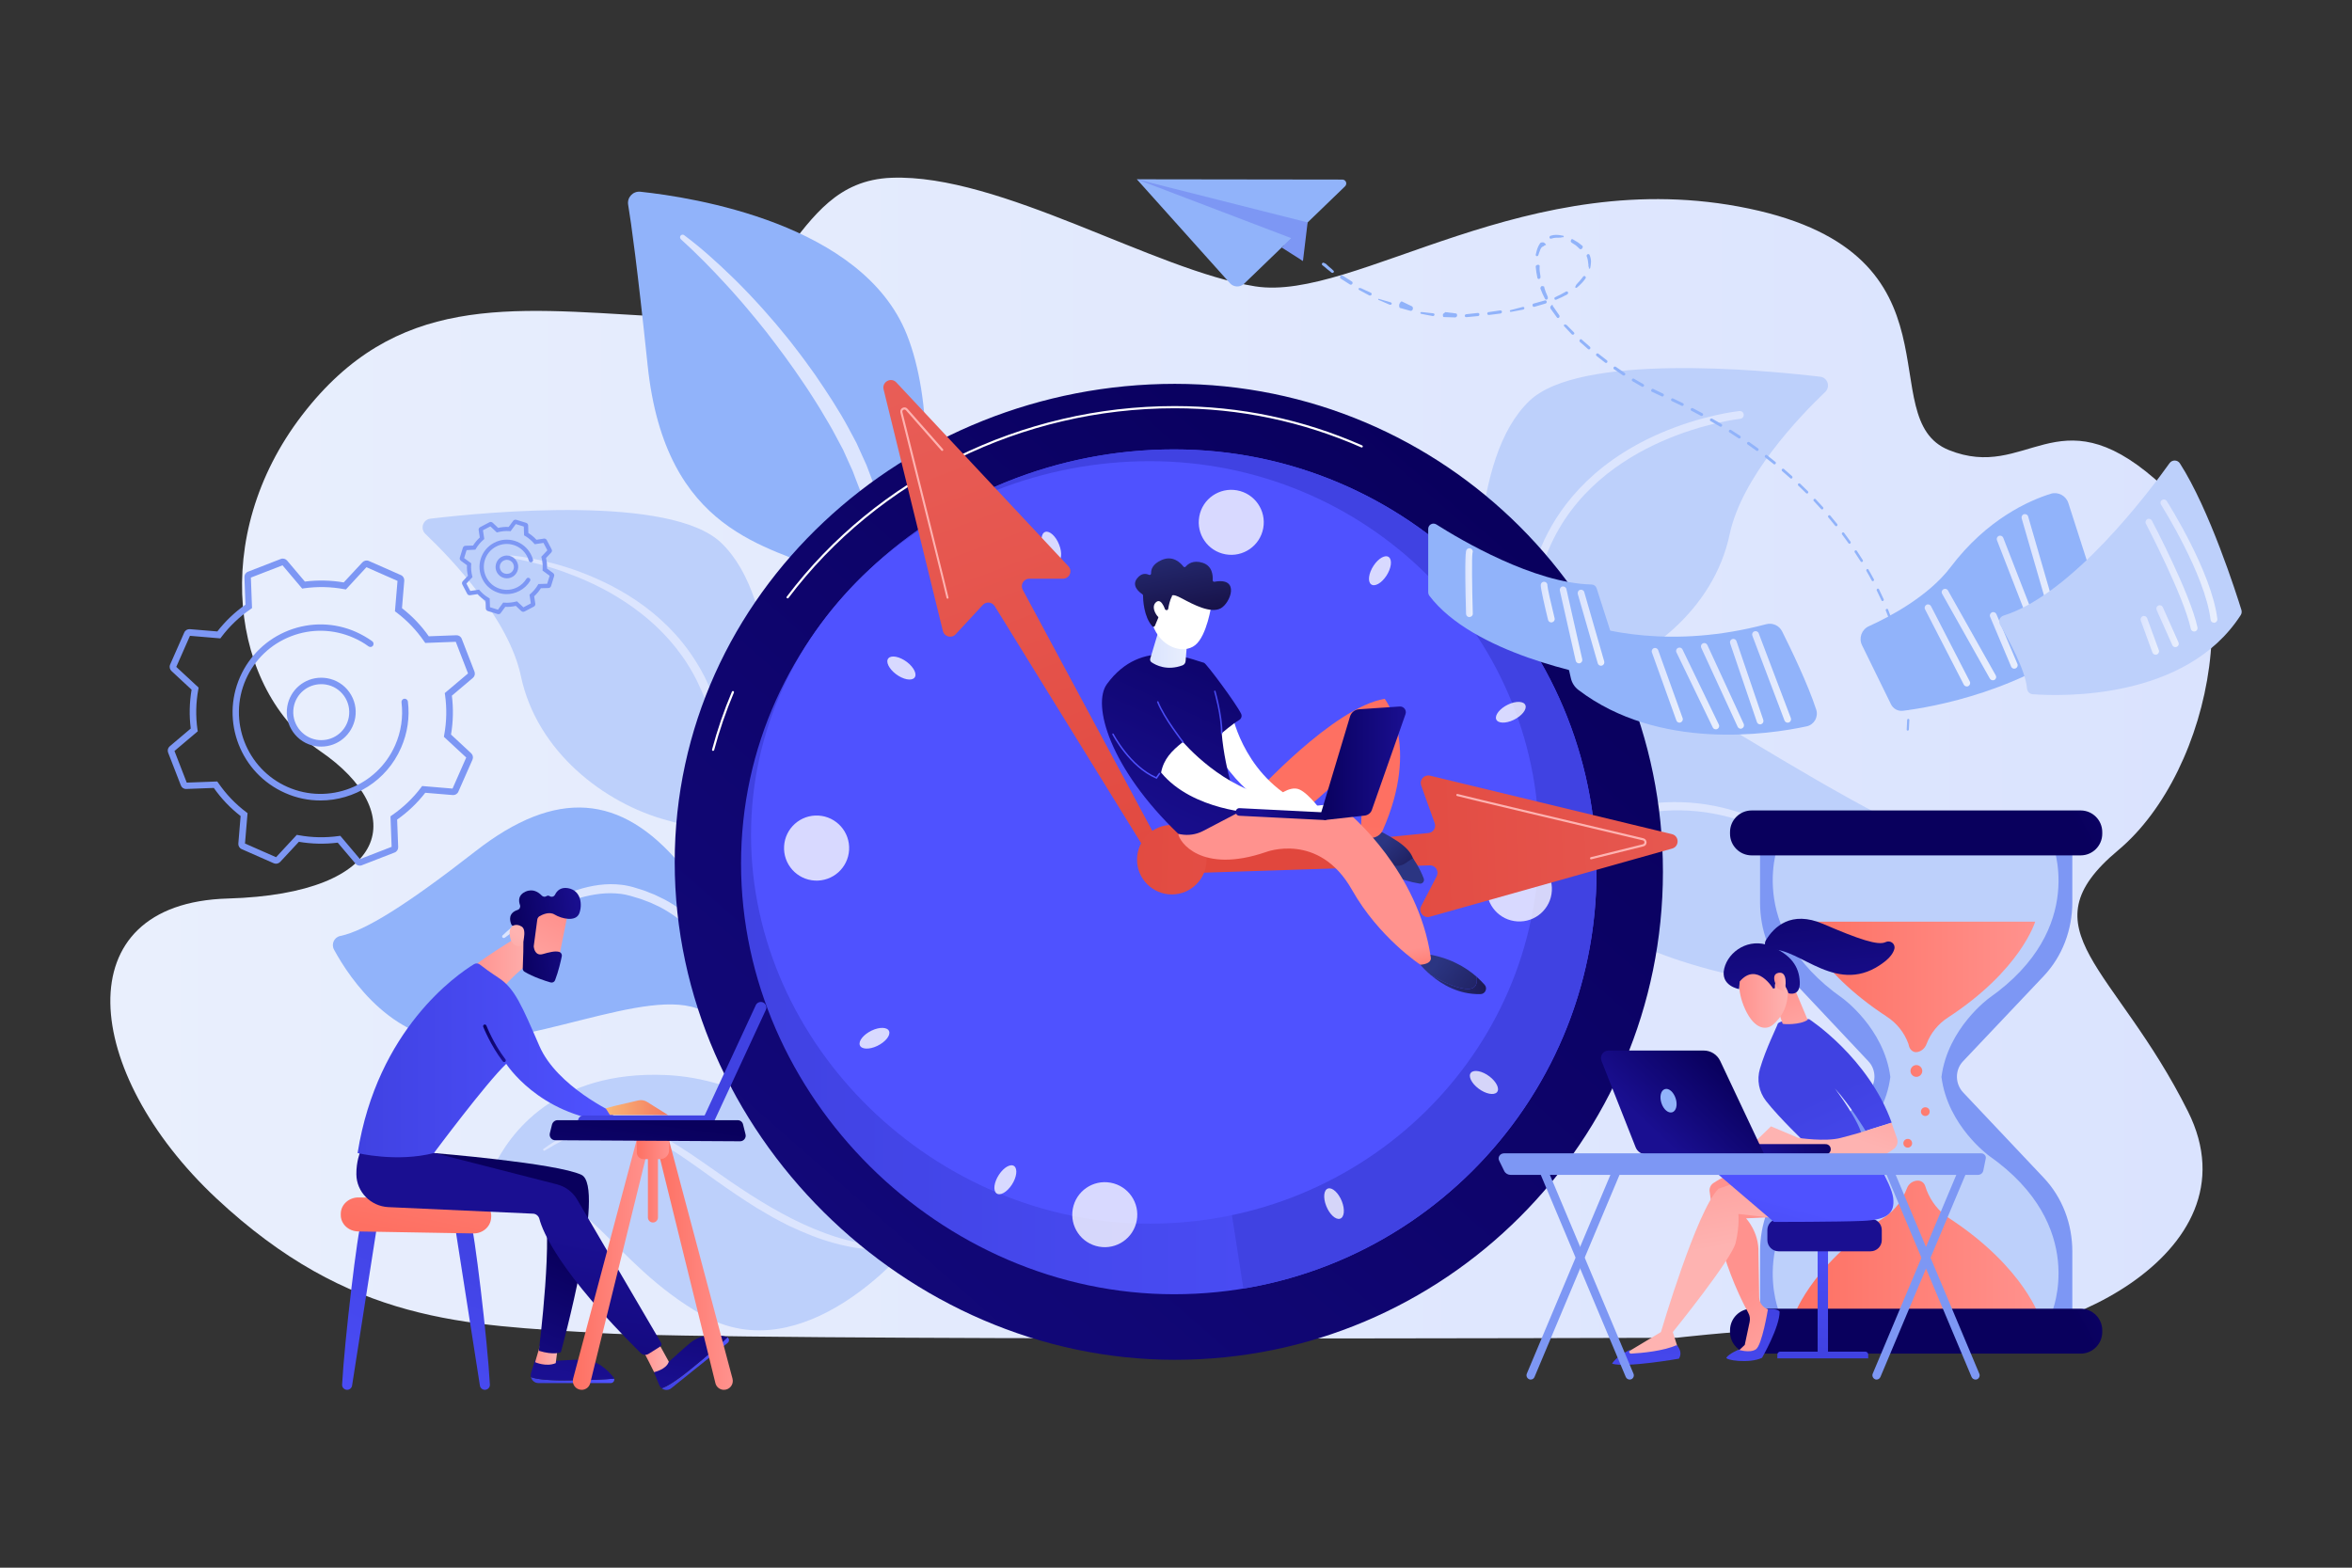 <?xml version="1.0" encoding="utf-8"?>
<!-- Generator: Adobe Illustrator 25.2.3, SVG Export Plug-In . SVG Version: 6.00 Build 0)  -->
<svg version="1.1" id="Illustration" xmlns="http://www.w3.org/2000/svg" xmlns:xlink="http://www.w3.org/1999/xlink" x="0px"
	 y="0px" viewBox="0 0 2475 1650" style="enable-background:new 0 0 2475 1650;" xml:space="preserve">
<rect x="0" y="0" width="2475" height="1650" fill="#333333" stroke="none"/>
<style type="text/css">
	.st0{fill:url(#SVGID_1_);}
	.st1{fill:#BDD0FB;}
	.st2{fill:#DCE5FE;}
	.st3{fill:#91B3FA;}
	.st4{fill:url(#SVGID_2_);}
	.st5{fill:#FFFFFF;}
	.st6{fill:url(#SVGID_3_);}
	.st7{fill:url(#SVGID_4_);}
	.st8{fill:url(#SVGID_5_);}
	.st9{opacity:0.78;fill:#FFFFFF;}
	.st10{fill:url(#SVGID_6_);}
	.st11{fill:url(#SVGID_7_);}
	.st12{fill:url(#SVGID_8_);}
	.st13{fill:url(#SVGID_9_);}
	.st14{fill:url(#SVGID_10_);}
	.st15{fill:#7D97F4;}
	.st16{fill:url(#SVGID_11_);}
	.st17{fill:url(#SVGID_12_);}
	.st18{fill:url(#SVGID_13_);}
	.st19{fill:url(#SVGID_14_);}
	.st20{fill:url(#SVGID_15_);}
	.st21{fill:url(#SVGID_16_);}
	.st22{fill:url(#SVGID_17_);}
	.st23{fill:url(#SVGID_18_);}
	.st24{fill:url(#SVGID_19_);}
	.st25{fill:url(#SVGID_20_);}
	.st26{fill:url(#SVGID_21_);}
	.st27{fill:url(#SVGID_22_);}
	.st28{fill:url(#SVGID_23_);}
	.st29{fill:url(#SVGID_24_);}
	.st30{fill:url(#SVGID_25_);}
	.st31{fill:url(#SVGID_26_);}
	.st32{fill:url(#SVGID_27_);}
	.st33{fill:url(#SVGID_28_);}
	.st34{fill:url(#SVGID_29_);}
	.st35{fill:url(#SVGID_30_);}
	.st36{fill:url(#SVGID_31_);}
	.st37{fill:url(#SVGID_32_);}
	.st38{fill:url(#SVGID_33_);}
	.st39{fill:url(#SVGID_34_);}
	.st40{fill:url(#SVGID_35_);}
	.st41{fill:url(#SVGID_36_);}
	.st42{fill:url(#SVGID_37_);}
	.st43{fill:url(#SVGID_38_);}
	.st44{fill:url(#SVGID_39_);}
	.st45{fill:url(#SVGID_40_);}
	.st46{fill:url(#SVGID_41_);}
	.st47{fill:url(#SVGID_42_);}
	.st48{fill:url(#SVGID_43_);}
	.st49{fill:url(#SVGID_44_);}
	.st50{fill:url(#SVGID_45_);}
	.st51{fill:url(#SVGID_46_);}
	.st52{fill:url(#SVGID_47_);}
	.st53{fill:url(#SVGID_48_);}
	.st54{fill:url(#SVGID_49_);}
	.st55{fill:url(#SVGID_50_);}
	.st56{fill:url(#SVGID_51_);}
	.st57{fill:url(#SVGID_52_);}
	.st58{fill:url(#SVGID_53_);}
	.st59{fill:url(#SVGID_54_);}
	.st60{fill:url(#SVGID_55_);}
	.st61{fill:url(#SVGID_56_);}
	.st62{fill:url(#SVGID_57_);}
	.st63{fill:url(#SVGID_58_);}
	.st64{fill:url(#SVGID_59_);}
	.st65{fill:url(#SVGID_60_);}
	.st66{fill:url(#SVGID_61_);}
	.st67{fill:url(#SVGID_62_);}
	.st68{fill:url(#SVGID_63_);}
	.st69{fill:url(#SVGID_64_);}
	.st70{fill:url(#SVGID_65_);}
	.st71{fill:url(#SVGID_66_);}
	.st72{fill:url(#SVGID_67_);}
	.st73{fill:url(#SVGID_68_);}
	.st74{fill:url(#SVGID_69_);}
	.st75{fill:url(#SVGID_70_);}
	.st76{fill:url(#SVGID_71_);}
	.st77{fill:url(#SVGID_72_);}
	.st78{fill:url(#SVGID_73_);}
	.st79{fill:url(#SVGID_74_);}
	.st80{fill:url(#SVGID_75_);}
	.st81{fill:url(#SVGID_76_);}
	.st82{fill:url(#SVGID_77_);}
	.st83{fill:url(#SVGID_78_);}
	.st84{fill:url(#SVGID_79_);}
	.st85{fill:url(#SVGID_80_);}
	.st86{fill:url(#SVGID_81_);}
	.st87{fill:url(#SVGID_82_);}
	.st88{fill:url(#SVGID_83_);}
	.st89{fill:url(#SVGID_84_);}
	.st90{fill:url(#SVGID_85_);}
	.st91{fill:url(#SVGID_86_);}
	.st92{fill:url(#SVGID_87_);}
	.st93{fill:url(#SVGID_88_);}
	.st94{fill:url(#SVGID_89_);}
	.st95{fill:url(#SVGID_90_);}
</style>
<g>
	
		<linearGradient id="SVGID_1_" gradientUnits="userSpaceOnUse" x1="-1567.539" y1="797.967" x2="644.022" y2="797.967" gradientTransform="matrix(-1 0 0 1 760.127 0)">
		<stop  offset="0" style="stop-color:#DAE3FE"/>
		<stop  offset="1" style="stop-color:#E9EFFD"/>
	</linearGradient>
	<path class="st0" d="M1764.4,1408c0,0,196.7-23.1,290-5.1c93.4,18,324.7-79.7,248-233.1c-76.7-153.4-173.8-191.1-73.5-274.9
		c100.3-83.9,142.2-300.9,38.8-390.7c-103.4-89.8-134.5,2.6-216.9-30.5c-82.4-33.1,22.2-205.5-210.5-254.2
		c-232.7-48.7-413.6,98.5-519.4,81.9c-105.8-16.6-268.5-118.6-382.7-114.3c-114.2,4.3-100,154.4-251.6,145.6
		C535.1,324.1,416.2,309,318,436.8c-98.2,127.7-74.6,289.8,19,353.8c93.6,64,75.3,150.1-97.2,155.1
		c-172.6,4.9-153.1,183.5-12.3,315.4c140.8,131.8,261.6,133.3,402.3,141.9C770.4,1411.6,1764.4,1408,1764.4,1408z"/>
	<g>
		<path class="st1" d="M1485.3,1330.4c-2,3.9-7.9,1-6.1-3c35-76.5,23.5-42.5,53-107.7c73.9-163,46.5-253,60.6-344
			s103.9-183.6,240-101.5c111.1,67.1,199.4,116.8,245.7,124.4c8.9,1.5,12.4,12.3,6.1,18.8c-41.4,42.5-146.7,135-258.3,109.7
			c-143.7-32.6-133.5-71.5-174.8-43.7c-41.2,27.8-51.3,64.8-70.6,133.9C1564.1,1176.8,1562.9,1181.3,1485.3,1330.4z"/>
		<path class="st2" d="M1586.1,1057.5c-0.9-11.9-0.8-23.4-0.3-35.1c0.6-11.6,1.7-23.3,3.6-34.8c3.8-23,10.4-45.9,21.4-66.9
			c5.6-10.5,12.3-20.4,20.2-29.3c8-8.9,17.2-16.8,27.5-22.9c10.3-6.2,21.5-10.7,32.9-13.9c5.6-1.5,11.3-3,17-4.1
			c5.7-1.3,11.4-2.3,17.2-3.3c11.6-1.7,23.2-2.9,34.9-3c11.7-0.1,23.5,0.7,35,2.5c11.6,1.8,23,4.6,34.1,8.1
			c11.1,3.5,21.9,7.8,32.5,12.3c21.2,9.1,41.9,19,63.3,27c21.3,8.1,43.5,13.9,66.1,16.9l0,0c1.1,0.1,1.8,1.1,1.7,2.2
			c-0.1,1-1.1,1.8-2.1,1.7c-23-2.5-45.7-7.7-67.6-15.4c-21.9-7.5-42.9-17.2-64.1-25.8c-21.2-8.6-42.8-15.7-65.1-18.8
			c-11.1-1.6-22.4-2.2-33.7-2c-11.3,0.3-22.5,1.6-33.6,3.4c-5.6,1-11.1,2-16.6,3.4c-5.5,1.2-11,2.8-16.4,4.2
			c-10.7,3.1-20.9,7.2-30.3,13c-18.8,11.5-33.5,28.9-43.8,48.6c-10.4,19.7-16.8,41.6-20.5,63.8c-1.8,11.1-3.1,22.4-3.8,33.7
			c-0.7,11.2-0.8,22.7-0.2,33.8l0,0.2c0.2,2.6-1.8,4.8-4.4,5C1588.5,1062,1586.3,1060.1,1586.1,1057.5z"/>
	</g>
	<g>
		<path class="st3" d="M936.9,755.1c0,0-7.1-124.1-66.9-152.6c-59.8-28.5-169.9-40.4-188.5-218c-10.9-104-17.2-149.3-20.5-169
			c-1.3-7.7,5.1-14.5,12.8-13.7c54.9,5.8,233.8,33.4,280.4,150.2C1009.4,490.6,936.9,755.1,936.9,755.1z"/>
		<path class="st2" d="M719.9,247.5c18.1,13.5,34.6,28.5,50.7,44.1l6,5.9l5.9,6c3.9,4,7.8,8,11.6,12.2c7.7,8.2,15,16.7,22.3,25.1
			c7.1,8.6,14.4,17.2,21.1,26.2c6.9,8.8,13.5,18,20,27.1c12.7,18.6,25.1,37.2,35.8,57.2c2.7,5,5.4,10,8,15l7,15.5l3.5,7.7l3,7.9
			l6,15.9l5.1,16.2l2.5,8.1l2.1,8.2c1.4,5.5,2.9,10.9,4.1,16.4L938,579c8.2,44.4,11.1,89.5,6.8,134.7c-0.3,2.7-2.6,4.6-5.3,4.4
			c-2.6-0.2-4.5-2.4-4.4-5l0-0.3c0.8-21.7,0.1-43.9-2-65.7c-2-21.9-5.3-43.6-9.6-65.1l-3.6-16c-1.3-5.3-2.8-10.6-4.2-15.9l-2.1-7.9
			l-2.5-7.8l-5-15.6l-5.9-15.3l-2.9-7.7l-3.4-7.5l-6.7-14.9c-2.5-4.8-5.1-9.6-7.7-14.4c-4.9-9.7-10.9-19-16.4-28.5
			c-2.8-4.8-5.9-9.3-8.8-14c-3-4.6-5.9-9.3-9.1-13.8c-12.2-18.3-25.4-36-38.9-53.5c-6.9-8.6-13.8-17.2-21-25.6
			c-3.5-4.3-7.2-8.4-10.8-12.5l-5.5-6.2l-5.6-6.1c-14.9-16.3-30.5-32.1-46.8-46.9l-0.1-0.1c-1.1-1-1.2-2.8-0.2-3.9
			C717.2,246.8,718.8,246.7,719.9,247.5z"/>
	</g>
	<g>
		<path class="st1" d="M952.1,1308.4c11.7,6.7-104.2-159.7-127.9-410.9c-11.1-118.4-2.1-265.2-65.2-326.1
			c-52.6-50.6-243.5-32.9-306.1-25.5c-7.8,0.9-11,10.5-5.3,16c28.1,26.8,87.8,89.6,100.6,149.9c16.8,79.5,87.9,133.8,153.5,151.5
			c65.6,17.7,101.7,33,127.4,141.4C854.6,1112.9,919,1289.5,952.1,1308.4z"/>
		<path class="st2" d="M537.8,584.6c0,0,1.9,0.1,5.4,0.6c3.5,0.4,8.6,1.1,15,2.3c6.4,1.2,14.2,2.9,23.1,5.2
			c8.8,2.4,18.7,5.3,29.3,9.3c10.5,4,21.8,8.8,33.3,14.8c11.5,6,23.2,13.1,34.6,21.6c11.4,8.5,22.4,18.3,32.4,29.4
			c10,11.1,18.9,23.6,26.4,36.8l2.7,5c0.9,1.7,1.8,3.3,2.6,5.1c1.6,3.5,3.2,6.8,4.8,10.4c2.8,6.9,5.5,13.7,8.3,20.5
			c5.5,13.6,10.9,26.9,16,39.9c2.6,6.5,5.1,12.8,7.6,19.1c1.3,3.1,2.4,6.3,3.5,9.4c1.1,3.1,2.2,6.2,3.2,9.2
			c4.2,12.1,8.3,23.5,12,34.1c1.8,5.3,3.6,10.3,5.3,15.2c1.5,4.9,2.9,9.5,4.2,13.8c2.7,8.7,5,16.3,6.9,22.5c2,6.2,3.2,11.2,4.1,14.6
			c0.9,3.4,1.4,5.2,1.4,5.2c0.3,1-0.3,2-1.3,2.3c-1,0.3-2-0.3-2.3-1.2l0-0.1c0,0-0.6-1.8-1.7-5.1c-1.1-3.3-2.7-8.1-4.9-14.2
			c-2.2-6.1-4.8-13.6-7.9-22.1c-1.5-4.3-3.1-8.8-4.8-13.6c-1.8-4.7-3.7-9.7-5.7-14.9c-4-10.4-8.3-21.7-12.8-33.6
			c-2.3-5.9-4.5-12.1-7.1-18.3c-2.6-6.2-5.2-12.5-7.9-19c-5.4-12.9-10.8-26.2-16.3-39.8c-2.8-6.8-5.5-13.6-8.3-20.5
			c-1.4-3.2-3-6.5-4.5-9.8c-0.7-1.7-1.6-3.3-2.4-4.9l-2.6-4.8c-14-25.5-34-47.4-55.7-64.1c-10.8-8.4-22-15.6-33-21.8
			c-11-6.1-21.9-11.2-32.1-15.4c-10.2-4.1-19.8-7.6-28.4-10.2c-8.6-2.7-16.2-4.7-22.5-6.1c-6.3-1.5-11.3-2.5-14.7-3.1
			c-3.4-0.6-5.2-0.9-5.2-0.9c-0.8-0.1-1.4-0.9-1.3-1.7C536.3,585.1,537,584.6,537.8,584.6L537.8,584.6z"/>
	</g>
	<g>
		<path class="st1" d="M1416.2,1159c-11.7,6.7,104.2-159.7,127.9-410.9c11.1-118.4,2.1-265.2,65.2-326.1
			c52.6-50.6,243.5-32.9,306.1-25.5c7.8,0.9,11,10.5,5.3,16c-28.1,26.8-87.8,89.6-100.6,149.9c-16.8,79.5-87.9,133.8-153.5,151.5
			c-65.6,17.7-101.7,33-127.4,141.4C1513.7,963.5,1449.3,1140,1416.2,1159z"/>
		<path class="st2" d="M1550.5,783.8c-0.4,0-0.7-0.1-1.1-0.2c-2.2-0.6-3.5-2.9-2.8-5.1c0.2-0.8,23.1-80.9,75.6-203.8
			c15.4-36.1,49.5-85.9,124.4-118.5c44.7-19.4,82.2-23.4,83.8-23.6c2.3-0.2,4.3,1.4,4.5,3.7c0.2,2.3-1.4,4.3-3.7,4.5
			c-1.5,0.2-150.1,16.8-201.4,137.2c-52.3,122.4-75,202.1-75.2,202.9C1553.9,782.6,1552.2,783.8,1550.5,783.8z"/>
	</g>
	<g>
		<path class="st3" d="M841.5,1327.6c7.2,3.8-40.3-77.9-43.9-149.9c-3.6-72-19.9-194.8-81.9-268.2c-62.1-73.5-130-80.2-215.6-13.4
			c-71.4,55.7-115.9,83.7-142,89c-6.5,1.3-9.8,8.6-6.6,14.4c16.7,30.8,64.1,101.6,143.5,96.7c101.4-6.4,224.2-72.3,261.7-17.3
			c37.4,55,32.6,85.7,33.8,111.8C791.6,1216.7,794.1,1302.6,841.5,1327.6z"/>
		<path class="st2" d="M528.9,984.5c5.6-5.4,11.5-10.2,17.6-14.9c6.1-4.7,12.4-9.1,19-13.1c13.1-8.1,27.1-15.1,42-19.9
			c7.5-2.4,15.2-4.2,23-5.2c7.9-1,15.9-1.1,23.9-0.1c2,0.3,4,0.5,6,1c2,0.5,4,0.8,5.9,1.4l11.2,3.5l11,4.3l10.6,5.1
			c13.9,7.3,26.5,17.3,37,29c10.6,11.7,18.8,25.1,25.6,39l2.5,5.2c0.9,1.7,1.5,3.6,2.3,5.3c1.4,3.6,3,7.1,4.3,10.7l3.8,10.9
			c1.3,3.6,2.2,7.4,3.2,11.1c4.2,14.8,7.1,29.8,9.6,44.9c0.2,0.9-0.5,1.8-1.4,1.9c-0.9,0.1-1.7-0.4-1.9-1.3l0-0.1
			c-3.6-14.7-7.1-29.5-12-43.8c-2.2-7.2-5.1-14.2-7.7-21.2c-1.4-3.5-3-6.9-4.5-10.3c-0.8-1.7-1.5-3.5-2.4-5.1l-2.6-5
			c-6.9-13.2-15.3-25.6-25.3-36.4c-10-10.8-21.9-19.7-34.9-26.6l-10-4.7l-10.3-3.9l-10.6-3.2c-1.8-0.5-3.5-0.8-5.2-1.3
			c-1.7-0.4-3.5-0.6-5.3-0.9c-7.1-0.9-14.4-0.9-21.6-0.1c-7.2,0.8-14.4,2.3-21.5,4.3c-14.2,4.1-27.9,10.3-41.1,17.4
			c-6.6,3.6-13.1,7.4-19.4,11.5c-6.3,4.1-12.5,8.5-18.5,13l0,0c-0.8,0.6-1.9,0.4-2.5-0.3C528.2,986.1,528.3,985.1,528.9,984.5z"/>
	</g>
	<g>
		<path class="st1" d="M954.1,1313.7c0,0-108.1,131-214.5,70.6c-98.9-56.1-122-140.7-208.1-136.2c-9.9,0.5-16.8-9.9-12.5-18.9
			c17-35.7,64.8-102.9,182-97.7C860,1138.7,954.1,1313.7,954.1,1313.7z"/>
		<path class="st2" d="M942.4,1312.5c-8.6,2.4-17.3,2.6-25.9,2.3c-8.6-0.4-17.3-1.4-25.7-3.3c-16.9-3.5-33.3-9.2-49-16.1l-11.7-5.3
			l-11.4-5.9c-3.8-1.9-7.5-4.1-11.2-6.3c-3.7-2.2-7.4-4.3-11.1-6.5c-14.5-9-28.7-18.7-42.5-28.5c-13.9-9.8-27.5-20-41.6-29.2
			c-14-9.2-28.6-17.7-44.5-22.5c-7.9-2.4-16.1-3.8-24.3-3.9c-8.2-0.1-16.5,0.9-24.6,2.9c-16.2,4-31.3,12-45.7,20.8l0,0
			c-0.5,0.3-1.2,0.2-1.5-0.4c-0.3-0.5-0.2-1.1,0.3-1.5c13.9-9.8,29-18.5,45.7-23.4c8.3-2.4,17-3.9,25.8-3.9
			c8.8-0.1,17.5,1.2,25.9,3.5c16.9,4.7,32.3,13.1,46.7,22.2c14.5,9.2,28.3,19.1,42.2,28.8c27.7,19.5,56.1,37.8,86.7,52
			c15.3,7,31,13,47.2,17.1c8.1,2.1,16.3,3.6,24.6,4.6c4.2,0.5,8.3,0.7,12.5,0.7c4.1,0,8.4-0.2,12.3-1l0.2,0c0.8-0.1,1.5,0.4,1.6,1.1
			C943.5,1311.6,943.1,1312.3,942.4,1312.5z"/>
	</g>
	<g>
		<linearGradient id="SVGID_2_" gradientUnits="userSpaceOnUse" x1="1591.124" y1="506.114" x2="243.205" y2="2042.526">
			<stop  offset="0" style="stop-color:#09005D"/>
			<stop  offset="1" style="stop-color:#1A0F91"/>
		</linearGradient>
		<path class="st4" d="M1749.9,917.6c0,283.6-229.9,513.6-513.6,513.6c-283.6,0-526.3-240-526.3-523.6
			C710,623.9,952.7,404,1236.3,404C1520,404,1749.9,634,1749.9,917.6z"/>
		<g>
			<path class="st5" d="M750.4,790.3c-0.1,0-0.2,0-0.3,0c-0.6-0.2-1-0.8-0.8-1.4c5.5-20.6,12.5-41.1,20.9-60.9
				c0.2-0.6,0.9-0.8,1.5-0.6c0.6,0.2,0.8,0.9,0.6,1.5c-8.3,19.6-15.3,40-20.8,60.6C751.3,790,750.9,790.3,750.4,790.3z"/>
			<path class="st5" d="M828.8,629.8c-0.2,0-0.5-0.1-0.7-0.2c-0.5-0.4-0.6-1.1-0.2-1.6c94.7-125.6,247.2-200.6,408.1-200.6
				c68.7,0,135.1,13.9,197.4,41.4c0.6,0.3,0.8,0.9,0.6,1.5c-0.3,0.6-0.9,0.8-1.5,0.6c-62-27.3-128.1-41.2-196.5-41.2
				c-160.1,0-312,74.6-406.3,199.7C829.5,629.7,829.2,629.8,828.8,629.8z"/>
		</g>
		<linearGradient id="SVGID_3_" gradientUnits="userSpaceOnUse" x1="779.906" y1="917.63" x2="1680.033" y2="917.63">
			<stop  offset="0" style="stop-color:#4042E2"/>
			<stop  offset="1" style="stop-color:#4F52FF"/>
		</linearGradient>
		<path class="st6" d="M1680,917.6c0,245.5-199,444.6-444.6,444.6s-455.6-207.7-455.6-453.3s210-435.9,455.6-435.9
			S1680,672.1,1680,917.6z"/>
		<linearGradient id="SVGID_4_" gradientUnits="userSpaceOnUse" x1="1285.259" y1="1438.979" x2="1282.259" y2="2231.058">
			<stop  offset="0" style="stop-color:#4042E2"/>
			<stop  offset="1" style="stop-color:#4F52FF"/>
		</linearGradient>
		<path class="st7" d="M1680,917.6c0-245.5-199-444.6-444.6-444.6c-133,0-255.5,55.8-339.9,146L1238,904l70.4,452.2
			C1519.2,1321.4,1680,1138.3,1680,917.6z"/>
		<linearGradient id="SVGID_5_" gradientUnits="userSpaceOnUse" x1="757.984" y1="-552.898" x2="1058.015" y2="410.202">
			<stop  offset="0" style="stop-color:#4042E2"/>
			<stop  offset="0.334" style="stop-color:#4547EC"/>
			<stop  offset="1" style="stop-color:#4F52FF"/>
		</linearGradient>
		<path class="st8" d="M1619.5,886.7c0,221.6-183.4,401.2-409.5,401.2s-419.7-187.5-419.7-409.1c0-221.6,193.5-393.4,419.7-393.4
			S1619.5,665.1,1619.5,886.7z"/>
		<path class="st9" d="M893.5,894.6c-1.1,18.9-17.3,33.3-36.2,32.2c-18.9-1.1-33.3-17.3-32.2-36.2c1.1-18.9,17.3-33.3,36.2-32.2
			C880.2,859.5,894.6,875.7,893.5,894.6z"/>
		<path class="st9" d="M1633,937.6c-1.1,18.9-17.3,33.3-36.2,32.2c-18.9-1.1-33.3-17.3-32.2-36.2c1.1-18.9,17.3-33.3,36.2-32.2
			C1619.7,902.6,1634.1,918.7,1633,937.6z"/>
		<path class="st9" d="M1168.7,1244.8c18.6,3.4,30.9,21.2,27.5,39.8c-3.4,18.6-21.2,30.9-39.8,27.5c-18.6-3.4-30.9-21.2-27.5-39.8
			C1132.3,1253.7,1150.1,1241.4,1168.7,1244.8z"/>
		<path class="st9" d="M1301.8,516.1c18.6,3.4,30.9,21.2,27.5,39.8c-3.4,18.6-21.2,30.9-39.8,27.5c-18.6-3.4-30.9-21.2-27.5-39.8
			C1265.3,525,1283.2,512.7,1301.8,516.1z"/>
		<path class="st9" d="M1412,1264.3c3.5,8.8,2.6,17-1.9,18.4c-4.6,1.4-11.1-4.7-14.5-13.4c-3.5-8.8-2.6-17,1.9-18.4
			C1402,1249.5,1408.5,1255.5,1412,1264.3z"/>
		<path class="st9" d="M1114.5,573.2c3.5,8.8,2.6,17-1.9,18.4s-11.1-4.7-14.5-13.4c-3.5-8.8-2.6-17,1.9-18.4
			C1104.5,558.4,1111.1,564.4,1114.5,573.2z"/>
		<path class="st9" d="M1567.3,1132.9c7.5,5.7,11.1,13.2,7.9,16.7c-3.2,3.5-11.9,1.8-19.4-3.9c-7.5-5.7-11.1-13.2-7.9-16.7
			C1551.1,1125.5,1559.8,1127.2,1567.3,1132.9z"/>
		<path class="st9" d="M954.3,696.7c7.5,5.7,11.1,13.2,7.9,16.7c-3.2,3.5-11.9,1.8-19.4-3.9c-7.5-5.7-11.1-13.2-7.9-16.7
			C938,689.3,946.7,691,954.3,696.7z"/>
		<path class="st9" d="M1586.8,741.6c8.5-4.1,16.8-3.7,18.4,0.7c1.7,4.4-3.9,11.3-12.4,15.4c-8.5,4.1-16.8,3.7-18.4-0.7
			C1572.8,752.6,1578.3,745.7,1586.8,741.6z"/>
		<path class="st9" d="M917.2,1084.7c8.5-4.1,16.8-3.7,18.4,0.7c1.7,4.4-3.9,11.3-12.4,15.4c-8.5,4.1-16.8,3.7-18.4-0.7
			C903.1,1095.7,908.7,1088.8,917.2,1084.7z"/>
		<path class="st9" d="M1445.4,595.4c5.2-7.9,12.4-11.9,16.1-9c3.7,2.9,2.6,11.7-2.6,19.6c-5.2,7.9-12.4,11.9-16.1,9
			C1439,612.1,1440.2,603.3,1445.4,595.4z"/>
		<path class="st9" d="M1051.2,1236.4c5.2-7.9,12.4-11.9,16.1-9c3.7,2.9,2.6,11.7-2.6,19.6c-5.2,7.9-12.4,11.9-16.1,9
			C1044.8,1253,1046,1244.3,1051.2,1236.4z"/>
		<linearGradient id="SVGID_6_" gradientUnits="userSpaceOnUse" x1="1192.815" y1="985.972" x2="942.199" y2="321.163">
			<stop  offset="0" style="stop-color:#E1473D"/>
			<stop  offset="1" style="stop-color:#E9605A"/>
		</linearGradient>
		<path class="st10" d="M1221.6,891.3l-145.4-270.6c-2.8-5.2,1-11.6,6.9-11.6h35.4c6.9,0,10.5-8.2,5.7-13.2l-181-193.4
			c-5.5-5.9-15.3-0.6-13.4,7.3l62.4,254.3c1.5,6.1,9.2,8.1,13.4,3.5l28.6-30.9c3.5-3.8,9.7-3.2,12.5,1.2L1208,899.1
			c2.2,3.6,7,4.8,10.7,2.7l0,0C1222.3,899.7,1223.6,895,1221.6,891.3z"/>
		<linearGradient id="SVGID_7_" gradientUnits="userSpaceOnUse" x1="995.584" y1="-235.864" x2="974.581" y2="472.207">
			<stop  offset="0" style="stop-color:#FF928E"/>
			<stop  offset="1" style="stop-color:#FEB3B1"/>
		</linearGradient>
		<path class="st11" d="M997.1,630.1c-0.6,0-1-0.4-1.1-1c-0.3-2.1-18.4-75-48.5-194.9c-0.5-2,0.4-4,2.2-4.9c1.8-1,4-0.6,5.3,1
			l37.3,42.4c0.4,0.5,0.4,1.2-0.1,1.6c-0.5,0.4-1.2,0.4-1.6-0.1l-37.3-42.4c-0.8-0.9-1.9-0.9-2.6-0.5c-0.7,0.4-1.4,1.2-1.1,2.4
			c14.5,57.8,48.1,192.6,48.5,195.2c0.1,0.6-0.3,1.2-1,1.3C997.2,630.1,997.2,630.1,997.1,630.1z"/>
		<linearGradient id="SVGID_8_" gradientUnits="userSpaceOnUse" x1="1370.497" y1="895.723" x2="1964.774" y2="873.213">
			<stop  offset="0" style="stop-color:#E1473D"/>
			<stop  offset="1" style="stop-color:#E9605A"/>
		</linearGradient>
		<path class="st12" d="M1236,919.5l268.7-8.7c6-0.1,9.8,6.2,7.1,11.5l-16.3,31.4c-3.2,6.1,2.5,13.1,9.1,11.2l255-71.8
			c7.8-2.2,7.6-13.3-0.3-15.2l-254.5-61.5c-6.1-1.5-11.4,4.4-9.3,10.3l14.2,39.6c1.8,4.9-1.6,10.1-6.8,10.5l-267.7,27
			c-4.3,0.3-7.5,4-7.3,8.3l0,0C1228.2,916.3,1231.7,919.6,1236,919.5z"/>
		<linearGradient id="SVGID_9_" gradientUnits="userSpaceOnUse" x1="1664.585" y1="-216.018" x2="1643.583" y2="492.049">
			<stop  offset="0" style="stop-color:#FF928E"/>
			<stop  offset="1" style="stop-color:#FEB3B1"/>
		</linearGradient>
		<path class="st13" d="M1674.3,904.5c-0.5,0-1-0.3-1.1-0.9c-0.1-0.6,0.2-1.2,0.8-1.4l54.8-13.6c1.2-0.3,1.6-1.3,1.6-2.1
			c0-0.8-0.4-1.8-1.6-2c-58-13.8-193.1-45.8-195.6-46.7c-0.6-0.2-0.9-0.9-0.7-1.4c0.2-0.6,0.8-0.9,1.4-0.7c3,1,150.3,36,195.4,46.6
			c2,0.5,3.3,2.2,3.4,4.2c0,2.1-1.3,3.8-3.3,4.3l-54.8,13.6C1674.5,904.5,1674.4,904.5,1674.3,904.5z"/>
		<linearGradient id="SVGID_10_" gradientUnits="userSpaceOnUse" x1="1087.937" y1="901.269" x2="1836.786" y2="919.278">
			<stop  offset="0" style="stop-color:#E1473D"/>
			<stop  offset="1" style="stop-color:#E9605A"/>
		</linearGradient>
		<path class="st14" d="M1269.7,904.8c0,20.2-16.4,36.6-36.6,36.6c-20.2,0-36.6-16.4-36.6-36.6c0-20.2,16.4-36.6,36.6-36.6
			C1253.4,868.2,1269.7,884.6,1269.7,904.8z"/>
	</g>
	<g>
		<g>
			<g>
				<path class="st15" d="M2150.4,1027.5c19.9-21,30.3-48.9,30.3-77.9v-64.6l-164.3-4.9l-164.3,4.9v64.6c0,29,9.8,56.8,29.8,77.9
					l84.2,89.5c8.7,9.2,8.4,23.7-0.3,32.9l-83.8,89.5c-19.9,21-29.9,48.9-29.9,77.9v64.6l164.3,4.9l164.3-4.9v-64.6
					c0-29-10.3-56.8-30.3-77.9l-84.5-89.5c-8.7-9.2-8.9-23.7-0.2-32.9L2150.4,1027.5z"/>
				<path class="st1" d="M2093.1,1216.5c0,0-43.6-31.5-50.1-83c6.6-51.5,50.1-83,50.1-83c105.2-74,65.9-165.3,65.9-165.3l-143.6-4.9
					l-142.9,4.9c0,0-39,91.4,66.2,165.3c0,0,43.9,31.5,50.5,83c-6.6,51.5-50.5,83-50.5,83c-105.2,74-66.2,165.3-66.2,165.3
					l142.9,4.9l143.6-4.9C2159,1381.8,2198.3,1290.5,2093.1,1216.5z"/>
			</g>
			<g>
				<linearGradient id="SVGID_11_" gradientUnits="userSpaceOnUse" x1="1893.816" y1="1038.702" x2="2141.571" y2="1038.702">
					<stop  offset="0" style="stop-color:#FE7062"/>
					<stop  offset="1" style="stop-color:#FF928E"/>
				</linearGradient>
				<path class="st16" d="M1985.3,1069.9c10.6,6.9,18.6,16.8,22.9,28.7c0.3,0.8,0.5,2.2,0.8,3c1,3,3.8,5.8,7,5.8c0,0,0.1,0,0.1,0
					c5,0,9.5-3.9,11.2-8.6c4.3-11.4,12.1-21,22.3-27.7c76.9-50.1,92-101,92-101h-14.8h-3.7h-210.8h-3.7h-14.8
					C1893.8,970,1908.8,1019.9,1985.3,1069.9z"/>
				<linearGradient id="SVGID_12_" gradientUnits="userSpaceOnUse" x1="1886.42" y1="1315.711" x2="2147.118" y2="1315.711">
					<stop  offset="0" style="stop-color:#FE7062"/>
					<stop  offset="1" style="stop-color:#FF928E"/>
				</linearGradient>
				<path class="st17" d="M2050.7,1281.9c-10.6-6.9-18.7-17.4-23.3-29.2c-0.5-1.4-1-3-1.5-4.4c-1.1-3.3-4.1-5.7-7.6-5.7
					c-5.2,0-9.8,3.2-11.6,8c-4.5,12.1-12.8,23.5-23.6,30.6c-80.8,52.7-96.7,107.4-96.7,107.4h15.6h3.9h221.8h3.9h15.6
					C2147.1,1388.7,2131.3,1334.5,2050.7,1281.9z"/>
			</g>
			<linearGradient id="SVGID_13_" gradientUnits="userSpaceOnUse" x1="1977.251" y1="1153.206" x2="2087.724" y2="1080.174">
				<stop  offset="0" style="stop-color:#FE7062"/>
				<stop  offset="1" style="stop-color:#FF928E"/>
			</linearGradient>
			<path class="st18" d="M2022.8,1127.2c0,3.4-2.8,6.2-6.2,6.2c-3.4,0-6.2-2.8-6.2-6.2c0-3.4,2.8-6.2,6.2-6.2
				C2020,1121,2022.8,1123.8,2022.8,1127.2z"/>
			<linearGradient id="SVGID_14_" gradientUnits="userSpaceOnUse" x1="1996.913" y1="1189.229" x2="2078.744" y2="1135.131">
				<stop  offset="0" style="stop-color:#FE7062"/>
				<stop  offset="1" style="stop-color:#FF928E"/>
			</linearGradient>
			<path class="st19" d="M2030.6,1170c0,2.6-2.1,4.6-4.6,4.6c-2.6,0-4.6-2.1-4.6-4.6c0-2.6,2.1-4.6,4.6-4.6
				C2028.6,1165.4,2030.6,1167.4,2030.6,1170z"/>
			<linearGradient id="SVGID_15_" gradientUnits="userSpaceOnUse" x1="1978.423" y1="1222.509" x2="2060.255" y2="1168.412">
				<stop  offset="0" style="stop-color:#FE7062"/>
				<stop  offset="1" style="stop-color:#FF928E"/>
			</linearGradient>
			<path class="st20" d="M2012.1,1203.3c0,2.6-2.1,4.6-4.6,4.6c-2.6,0-4.6-2.1-4.6-4.6c0-2.6,2.1-4.6,4.6-4.6
				C2010.1,1198.6,2012.1,1200.7,2012.1,1203.3z"/>
		</g>
		<linearGradient id="SVGID_16_" gradientUnits="userSpaceOnUse" x1="2153.78" y1="806.11" x2="2352.33" y2="704.222">
			<stop  offset="0" style="stop-color:#09005D"/>
			<stop  offset="1" style="stop-color:#1A0F91"/>
		</linearGradient>
		<path class="st21" d="M2212.2,877.5c0,12.6-10.2,22.8-22.8,22.8h-346.1c-12.6,0-22.8-10.2-22.8-22.8v-1.7
			c0-12.6,10.2-22.8,22.8-22.8h346.1c12.6,0,22.8,10.2,22.8,22.8V877.5z"/>
		<linearGradient id="SVGID_17_" gradientUnits="userSpaceOnUse" x1="2153.78" y1="1330.604" x2="2352.33" y2="1228.717">
			<stop  offset="0" style="stop-color:#09005D"/>
			<stop  offset="1" style="stop-color:#1A0F91"/>
		</linearGradient>
		<path class="st22" d="M2212.2,1401.9c0,12.6-10.2,22.8-22.8,22.8h-346.1c-12.6,0-22.8-10.2-22.8-22.8v-1.7
			c0-12.6,10.2-22.8,22.8-22.8h346.1c12.6,0,22.8,10.2,22.8,22.8V1401.9z"/>
	</g>
	<g>
		<g>
			<linearGradient id="SVGID_18_" gradientUnits="userSpaceOnUse" x1="423.512" y1="1263.91" x2="299.304" y2="1545.014">
				<stop  offset="0" style="stop-color:#4042E2"/>
				<stop  offset="0.334" style="stop-color:#4547EC"/>
				<stop  offset="1" style="stop-color:#4F52FF"/>
			</linearGradient>
			<path class="st23" d="M380.2,1286.8c-3.6,5.3-17.9,126-20.2,170.5c-0.2,3,2.3,5.5,5.3,5.5l0,0c2.6,0,4.8-1.9,5.2-4.5l26.2-167.7
				L380.2,1286.8z"/>
			<linearGradient id="SVGID_19_" gradientUnits="userSpaceOnUse" x1="526.035" y1="1309.211" x2="401.827" y2="1590.316">
				<stop  offset="0" style="stop-color:#4042E2"/>
				<stop  offset="0.334" style="stop-color:#4547EC"/>
				<stop  offset="1" style="stop-color:#4F52FF"/>
			</linearGradient>
			<path class="st24" d="M495.3,1286.8c3.6,5.3,17.9,126,20.2,170.5c0.2,3-2.3,5.5-5.3,5.5l0,0c-2.6,0-4.8-1.9-5.2-4.5l-26.2-167.7
				L495.3,1286.8z"/>
			<linearGradient id="SVGID_20_" gradientUnits="userSpaceOnUse" x1="433.525" y1="1300.163" x2="470.526" y2="1114.163">
				<stop  offset="0" style="stop-color:#FE7062"/>
				<stop  offset="1" style="stop-color:#FF928E"/>
			</linearGradient>
			<path class="st25" d="M358.6,1277.4l0,1.3c-0.1,9.5,8.1,17.2,18.3,17.4l121,2.1c10.1,0.2,18.4-7.1,18.9-16.4l0.1-1.2
				c0.5-9.7-7.7-17.9-18.2-18.1l-121-2.2C367.2,1260.1,358.7,1267.8,358.6,1277.4z"/>
		</g>
		<g>
			<g>
				<linearGradient id="SVGID_21_" gradientUnits="userSpaceOnUse" x1="558.677" y1="1452.571" x2="646.406" y2="1452.571">
					<stop  offset="0" style="stop-color:#4042E2"/>
					<stop  offset="0.334" style="stop-color:#4547EC"/>
					<stop  offset="1" style="stop-color:#4F52FF"/>
				</linearGradient>
				<path class="st26" d="M594,1452.9c-21.5,0-31-1.8-35.3-3.5c0.8,3.5,4,6.3,7.9,6.3h76.1c2.6,0,4.2-2.5,3.6-4.7
					C637.6,1451.8,619.2,1452.9,594,1452.9z"/>
				<linearGradient id="SVGID_22_" gradientUnits="userSpaceOnUse" x1="626.269" y1="1283.877" x2="602.299" y2="1449.489">
					<stop  offset="0" style="stop-color:#09005D"/>
					<stop  offset="1" style="stop-color:#1A0F91"/>
				</linearGradient>
				<path class="st27" d="M646.3,1451.1c-0.1-0.4-0.3-0.9-0.6-1.3c-5.8-7.4-17.4-19-33.3-18.8c-23.2,0.3-31.3,2.8-49.3,0.1
					l-4.3,14.1c-0.4,1.4-0.4,2.9-0.1,4.2c4.3,1.7,13.8,3.5,35.3,3.5C619.2,1452.9,637.6,1451.8,646.3,1451.1z"/>
			</g>
			<linearGradient id="SVGID_23_" gradientUnits="userSpaceOnUse" x1="563.059" y1="1426.133" x2="586.796" y2="1426.133">
				<stop  offset="0" style="stop-color:#FF928E"/>
				<stop  offset="1" style="stop-color:#FEB3B1"/>
			</linearGradient>
			<path class="st28" d="M568.3,1415.9l-5.2,17.8c0,0,11.6,5.3,21.7,1l2-15.4L568.3,1415.9z"/>
			<g>
				<linearGradient id="SVGID_24_" gradientUnits="userSpaceOnUse" x1="696.276" y1="1435.185" x2="767.107" y2="1435.185">
					<stop  offset="0" style="stop-color:#4042E2"/>
					<stop  offset="0.334" style="stop-color:#4547EC"/>
					<stop  offset="1" style="stop-color:#4F52FF"/>
				</linearGradient>
				<path class="st29" d="M726,1441.8c-16.8,13.5-25.3,18-29.7,19.4c2.8,2.2,7,2.4,10.1-0.1l59.3-47.7c2-1.6,1.7-4.5-0.1-5.9
					C759.3,1413.5,745.6,1426,726,1441.8z"/>
				<linearGradient id="SVGID_25_" gradientUnits="userSpaceOnUse" x1="744.997" y1="1301.062" x2="721.027" y2="1466.673">
					<stop  offset="0" style="stop-color:#09005D"/>
					<stop  offset="1" style="stop-color:#1A0F91"/>
				</linearGradient>
				<path class="st30" d="M765.6,1407.5c-0.4-0.3-0.8-0.5-1.3-0.6c-9.1-2.1-25.5-3.8-37.7,6.3c-17.9,14.8-22.6,21.8-38.4,31
					l5.5,13.6c0.6,1.4,1.4,2.5,2.5,3.3c4.4-1.4,12.9-5.9,29.7-19.4C745.6,1426,759.3,1413.5,765.6,1407.5z"/>
			</g>
			<linearGradient id="SVGID_26_" gradientUnits="userSpaceOnUse" x1="528.001" y1="1292.35" x2="463.001" y2="1447.35">
				<stop  offset="0" style="stop-color:#09005D"/>
				<stop  offset="1" style="stop-color:#1A0F91"/>
			</linearGradient>
			<path class="st31" d="M456.6,1213.6c0,0,128.8,10.5,155.2,22.9c26.4,12.4-21.6,186.7-21.6,186.7s-7.2,3.5-23.2-1.5
				c0,0,16.4-128.6,4.2-156.5l-139.4-22.8L456.6,1213.6z"/>
			<linearGradient id="SVGID_27_" gradientUnits="userSpaceOnUse" x1="675.488" y1="1428.131" x2="703.827" y2="1428.131">
				<stop  offset="0" style="stop-color:#FF928E"/>
				<stop  offset="1" style="stop-color:#FEB3B1"/>
			</linearGradient>
			<path class="st32" d="M675.5,1419.7c1.2,1.1,12.8,24.5,12.8,24.5s12.9-2.8,15.5-11l-11.6-21.1L675.5,1419.7z"/>
			<linearGradient id="SVGID_28_" gradientUnits="userSpaceOnUse" x1="480.207" y1="1633.811" x2="541.207" y2="1290.811">
				<stop  offset="0" style="stop-color:#09005D"/>
				<stop  offset="0.55" style="stop-color:#12087A"/>
				<stop  offset="1" style="stop-color:#1A0F91"/>
			</linearGradient>
			<path class="st33" d="M379,1212.5c0,0-4.2,10.1-4,23.5c0.2,18.6,15.2,33.6,33.7,34.5l152.2,6.9c3.2,0.1,5.9,2.4,6.7,5.5
				c3.6,13.8,21.1,56.3,106.5,141.1c2.3,2.3,5.8,2.6,8.5,0.9l12.2-7.7c1.3-0.8,1.7-2.5,0.9-3.8l-88.6-151.3
				c-4.7-7.7-12.1-13.2-20.8-15.5l-129.7-33.2L379,1212.5z"/>
			<linearGradient id="SVGID_29_" gradientUnits="userSpaceOnUse" x1="496.12" y1="1008.799" x2="566.745" y2="1008.799">
				<stop  offset="0" style="stop-color:#FF928E"/>
				<stop  offset="1" style="stop-color:#FEB3B1"/>
			</linearGradient>
			<path class="st34" d="M555.6,979.5c0,0-42.9,25.4-59.5,39.4l34.4,19.2c0,0,18.6-21.5,36.3-30.4L555.6,979.5z"/>
			<linearGradient id="SVGID_30_" gradientUnits="userSpaceOnUse" x1="376.278" y1="1116.071" x2="646.177" y2="1116.071">
				<stop  offset="0" style="stop-color:#4042E2"/>
				<stop  offset="0.334" style="stop-color:#4547EC"/>
				<stop  offset="1" style="stop-color:#4F52FF"/>
			</linearGradient>
			<path class="st35" d="M376.3,1213.6c0,0,41.1,10,80.3,0c0,0,54.9-73.8,76.1-93.9c0,0,33.9,53.4,109.3,61l4.2-9.4
				c0,0-60-27.7-78.5-70.2c-18.5-42.5-25.9-60.6-42.7-71.7c-10.5-6.9-16.7-11.6-20-14.2c-1.8-1.4-4.2-1.6-6.2-0.4
				C481,1025.7,397.1,1083.2,376.3,1213.6z"/>
			<g>
				<linearGradient id="SVGID_31_" gradientUnits="userSpaceOnUse" x1="508.421" y1="1098.07" x2="532.239" y2="1098.07">
					<stop  offset="0" style="stop-color:#09005D"/>
					<stop  offset="1" style="stop-color:#1A0F91"/>
				</linearGradient>
				<path class="st36" d="M530.5,1117.8c-0.5,0-1-0.2-1.4-0.7c-13-17-20.5-36.2-20.6-36.4c-0.3-0.9,0.1-1.9,1-2.3
					c0.9-0.3,1.9,0.1,2.3,1c0.1,0.2,7.4,19,20.1,35.6c0.6,0.8,0.4,1.9-0.3,2.5C531.2,1117.7,530.9,1117.8,530.5,1117.8z"/>
			</g>
			<linearGradient id="SVGID_32_" gradientUnits="userSpaceOnUse" x1="637.439" y1="1165.815" x2="702.898" y2="1165.815">
				<stop  offset="0" style="stop-color:#F9B776"/>
				<stop  offset="1" style="stop-color:#F47960"/>
			</linearGradient>
			<path class="st37" d="M637.4,1166.5l8.5-2.3l25.8-6c3.1-0.7,6.4-0.2,9.1,1.5l22.2,13.9l-61.2-0.1L637.4,1166.5z"/>
			<g>
				
					<linearGradient id="SVGID_33_" gradientUnits="userSpaceOnUse" x1="214.404" y1="2600.206" x2="150.701" y2="2684.48" gradientTransform="matrix(0.99 -0.143 0.143 0.99 1.664 -1579.8)">
					<stop  offset="0" style="stop-color:#FF928E"/>
					<stop  offset="1" style="stop-color:#FEB3B1"/>
				</linearGradient>
				<path class="st38" d="M597.5,960.9c0.1,0.8-11,55.2-11,55.2l-30.9-7l2.9-53.1C558.4,956,595.5,946.9,597.5,960.9z"/>
				
					<linearGradient id="SVGID_34_" gradientUnits="userSpaceOnUse" x1="165.753" y1="2620.535" x2="241.847" y2="2620.535" gradientTransform="matrix(0.99 -0.143 0.143 0.99 1.664 -1579.8)">
					<stop  offset="0" style="stop-color:#09005D"/>
					<stop  offset="1" style="stop-color:#1A0F91"/>
				</linearGradient>
				<path class="st39" d="M565.4,967.8l-3.7,27.8c0,0.4,0,0.7,0,1.1c0.3,2.2,1.9,9.6,9.4,7.5c6.8-1.9,13-3.6,17.4-2.3
					c1.9,0.6,3.1,2.6,2.7,4.5c-1,4.9-3.5,16-7.1,25.3c-0.7,1.9-2.8,2.9-4.8,2.3c-5.9-1.7-18.1-5.7-27.3-11.2c-1.2-0.7-2-2.1-1.9-3.5
					c0.3-7,1.1-28.4,0.4-34.4c-0.6-5.6-7.6-9-10.5-10.2c-1-0.4-1.8-1.2-2.1-2.2c-1.4-3.5-3.3-11.5,6.8-14.8c2.1-0.7,3.2-3,2.5-5.1
					c-1.5-4.2-2.1-10.6,5.7-14.1c8-3.6,13.9,0.7,17.2,4.1c1.3,1.4,3.4,1.6,5,0.6c0.9-0.6,2.1-0.8,3.5,0.1c1.9,1.2,4.5,0.4,5.5-1.7
					c1.9-3.9,5.8-8.1,13.6-6.8c13.9,2.4,15.4,17.7,11.8,26.7c-3.7,9-18.5,5.6-26,1c-5.7-3.4-13,0.2-16.2,2.1
					C566.2,965.6,565.6,966.6,565.4,967.8z"/>
				
					<linearGradient id="SVGID_35_" gradientUnits="userSpaceOnUse" x1="121.104" y1="2666.944" x2="172.199" y2="2614.523" gradientTransform="matrix(0.99 -0.143 0.143 0.99 1.664 -1579.8)">
					<stop  offset="0" style="stop-color:#FF928E"/>
					<stop  offset="1" style="stop-color:#FEB3B1"/>
				</linearGradient>
				<path class="st40" d="M549.3,995.2c0,0,5.7-16-0.2-19.9c-5.9-3.9-14.5-1.9-12.6,9.7C538.9,999.4,549.3,995.2,549.3,995.2z"/>
			</g>
		</g>
		<g>
			<g>
				
					<linearGradient id="SVGID_36_" gradientUnits="userSpaceOnUse" x1="-4996.565" y1="2003.779" x2="-4990.566" y2="2320.778" gradientTransform="matrix(-1.388 -6.860000e-02 -6.850000e-02 1.385 -6236.513 -215.947)">
					<stop  offset="0" style="stop-color:#4042E2"/>
					<stop  offset="1" style="stop-color:#4F52FF"/>
				</linearGradient>
				<path class="st41" d="M613.8,1185.7c0.1,0,0.2,0,0.3,0l130.7-0.1c3.2,0,5.8-2.6,5.8-5.8c0-3.2-2.6-5.9-5.9-5.8l-130.7,0.1
					c-3.2,0-5.8,2.6-5.8,5.8C608.3,1183,610.7,1185.5,613.8,1185.7z"/>
			</g>
			<g>
				
					<linearGradient id="SVGID_37_" gradientUnits="userSpaceOnUse" x1="-7888.946" y1="4162.039" x2="-7882.946" y2="4479.039" gradientTransform="matrix(0.647 -1.23 -1.227 -0.646 7293.904 -7927.845)">
					<stop  offset="0" style="stop-color:#4042E2"/>
					<stop  offset="1" style="stop-color:#4F52FF"/>
				</linearGradient>
				<path class="st42" d="M795.4,1057.7c0,0.1-0.1,0.2-0.1,0.3l-55,118.6c-1.4,2.9-0.1,6.4,2.8,7.8c2.9,1.4,6.5,0.1,7.8-2.9
					l55-118.6c1.4-2.9,0.1-6.4-2.8-7.8C800.2,1053.8,796.9,1055,795.4,1057.7z"/>
			</g>
		</g>
		<g>
			<linearGradient id="SVGID_38_" gradientUnits="userSpaceOnUse" x1="602.742" y1="1327.554" x2="681.59" y2="1327.554">
				<stop  offset="0" style="stop-color:#FE7062"/>
				<stop  offset="1" style="stop-color:#FF928E"/>
			</linearGradient>
			<path class="st43" d="M672,1192.3c-0.6,2.4-55.1,206.9-68.9,258.7c-1.6,6,2.9,11.8,9,11.8l0,0c4.3,0,8-2.9,9-7.1l60.5-245.4
				L672,1192.3z"/>
			<linearGradient id="SVGID_39_" gradientUnits="userSpaceOnUse" x1="692.268" y1="1327.554" x2="771.115" y2="1327.554">
				<stop  offset="0" style="stop-color:#FE7062"/>
				<stop  offset="1" style="stop-color:#FF928E"/>
			</linearGradient>
			<path class="st44" d="M701.9,1192.3c0.6,2.4,55.1,206.9,68.9,258.7c1.6,6-2.9,11.8-9,11.8l0,0c-4.3,0-8-2.9-9-7.1l-60.5-245.4
				L701.9,1192.3z"/>
			<linearGradient id="SVGID_40_" gradientUnits="userSpaceOnUse" x1="670.169" y1="1236.08" x2="704.132" y2="1236.08">
				<stop  offset="0" style="stop-color:#FE7062"/>
				<stop  offset="1" style="stop-color:#FF928E"/>
			</linearGradient>
			<path class="st45" d="M704.1,1185.6h-34v27.3c0,3.9,3.1,7.1,7,7.1h4.7v61.3c0,3,2.4,5.4,5.3,5.4l0,0c2.9,0,5.3-2.4,5.3-5.4v-61.3
				h2.4c5.1,0,9.3-4.2,9.3-9.4V1185.6z"/>
			<linearGradient id="SVGID_41_" gradientUnits="userSpaceOnUse" x1="683.942" y1="1177.809" x2="659.844" y2="1355.987">
				<stop  offset="0" style="stop-color:#09005D"/>
				<stop  offset="1" style="stop-color:#1A0F91"/>
			</linearGradient>
			<path class="st46" d="M586.7,1179h189.6c2.7,0,5,1.8,5.6,4.4l2.6,10.4c1,3.7-1.8,7.4-5.7,7.4l-194.6-1.1c-3.8,0-6.5-3.6-5.6-7.3
				l2.3-9.3C581.7,1180.9,584,1179,586.7,1179z"/>
		</g>
	</g>
	<g>
		<g>
			<g>
				<path class="st15" d="M378.6,911.1c-1.7,0-3.4-0.7-4.5-2.1l-18.7-22.1c-13.6,1.7-27.4,1.4-40.9-0.9l-19.7,21.2
					c-1.7,1.8-4.4,2.4-6.7,1.4l-33.8-14.9c-2.3-1-3.7-3.4-3.5-5.9l2.4-28.9c-10.8-8.4-20.3-18.3-28.2-29.6l-29,1.1
					c-2.6,0.1-4.8-1.4-5.7-3.8l-13.4-34.5c-0.9-2.4-0.2-5,1.7-6.6l22.1-18.7c-1.7-13.6-1.4-27.4,0.9-40.9l-21.2-19.7
					c-1.8-1.7-2.4-4.4-1.4-6.7l14.9-33.8c1-2.3,3.4-3.7,5.9-3.5l28.9,2.4c8.4-10.8,18.3-20.3,29.6-28.2l-1.1-29
					c-0.1-2.5,1.4-4.8,3.8-5.7l34.5-13.4c2.3-0.9,5-0.2,6.6,1.7l18.7,22.1c13.6-1.7,27.4-1.4,40.9,0.9l19.7-21.2
					c1.7-1.8,4.4-2.4,6.7-1.4l33.8,14.9c2.3,1,3.7,3.4,3.5,5.9l-2.4,28.9c10.8,8.4,20.3,18.3,28.2,29.6l29-1.1
					c2.5-0.1,4.8,1.4,5.7,3.8l13.4,34.5c0.9,2.4,0.2,5-1.7,6.6l-22.1,18.7c1.7,13.6,1.4,27.4-0.9,40.9l21.2,19.7
					c1.8,1.7,2.4,4.4,1.4,6.7l-14.9,33.8c-1,2.3-3.4,3.7-5.9,3.5l-28.9-2.4c-8.4,10.8-18.3,20.3-29.6,28.2l1.1,29
					c0.1,2.5-1.4,4.8-3.8,5.7l-34.5,13.4C380,911,379.3,911.1,378.6,911.1z M358.1,879.7l20.7,24.5l33.3-12.9l-1.2-32.1l1.5-1.1
					c11.8-8.1,22.1-17.9,30.7-29.3l1.1-1.5l32,2.7l14.4-32.7l-23.5-21.8l0.3-1.8c2.6-14,2.9-28.2,0.9-42.4l-0.3-1.8l24.5-20.7
					l-12.9-33.3l-32.1,1.2l-1.1-1.5c-8.1-11.8-17.9-22.1-29.3-30.7l-1.5-1.1l2.7-32l-32.7-14.4L364,620.4l-1.8-0.3
					c-14-2.6-28.2-2.9-42.4-0.9l-1.8,0.3l-20.7-24.5l-33.3,12.9l1.2,32.1l-1.5,1.1c-11.8,8.1-22.1,17.9-30.7,29.3l-1.1,1.5l-32-2.7
					l-14.4,32.7l23.5,21.8l-0.3,1.8c-2.6,14-2.9,28.2-0.9,42.4l0.3,1.8l-24.5,20.7l12.9,33.3l32.1-1.2l1.1,1.5
					c8.1,11.8,17.9,22.1,29.3,30.7l1.5,1.1l-2.7,32l32.7,14.4l21.8-23.5l1.8,0.3c14,2.6,28.2,2.9,42.4,0.9L358.1,879.7z
					 M337.2,842.5c-12.5,0-25.1-2.5-37.2-7.9c-46.7-20.6-68-75.4-47.4-122.1c10-22.6,28.2-40,51.2-49c23.1-8.9,48.2-8.4,70.8,1.6
					c6,2.7,11.8,6,17.1,9.8c1.5,1.1,1.8,3.2,0.8,4.7c-1.1,1.5-3.2,1.8-4.7,0.7c-4.9-3.6-10.2-6.6-15.9-9.1
					c-21-9.2-44.3-9.8-65.7-1.5c-21.4,8.3-38.2,24.4-47.5,45.4c-19.1,43.3,0.6,94.1,43.9,113.2c43.3,19.1,94.1-0.6,113.2-43.9
					c6.3-14.2,8.6-29.9,6.7-45.2c-0.2-1.9,1.1-3.5,2.9-3.8c1.8-0.2,3.5,1.1,3.8,2.9c2.1,16.6-0.4,33.4-7.2,48.8
					C406.8,821.9,372.8,842.5,337.2,842.5z"/>
			</g>
			<g>
				<path class="st15" d="M338,785.8c-2,0-4.1-0.2-6.1-0.5c-19.7-3.3-33-22.1-29.6-41.8c3-17.5,18-30.2,35.7-30.2
					c2,0,4.1,0.2,6.1,0.5c9.5,1.6,17.9,6.8,23.5,14.7c5.6,7.9,7.8,17.5,6.2,27C370.7,773.1,355.7,785.8,338,785.8z M338,720.1
					c-14.4,0-26.6,10.3-29,24.5c-2.7,16,8.1,31.2,24.1,34c1.6,0.3,3.3,0.4,5,0.4c14.4,0,26.6-10.3,29-24.5c1.3-7.8-0.5-15.6-5-22
					c-4.6-6.4-11.3-10.7-19.1-12C341.3,720.2,339.6,720.1,338,720.1z"/>
			</g>
		</g>
		<g>
			<g>
				<path class="st15" d="M524.6,646.4c-0.3,0-0.6,0-0.9-0.1l-10.4-3.2c-1.2-0.4-2.1-1.5-2.1-2.8l-0.2-7.9c-3.2-2-6-4.4-8.5-7.1
					l-7.8,1.2c-1.3,0.2-2.5-0.4-3.1-1.6l-5.1-9.7c-0.6-1.1-0.4-2.5,0.5-3.5l5.4-5.7c-0.8-3.6-1.2-7.3-1-11.1l-6.4-4.7
					c-1-0.8-1.5-2.1-1.1-3.3l3.2-10.4c0.4-1.2,1.5-2.1,2.8-2.1l7.9-0.2c2-3.2,4.4-6,7.1-8.5l-1.2-7.8c-0.2-1.3,0.4-2.5,1.6-3.1
					l9.7-5.1c1.1-0.6,2.5-0.4,3.5,0.5l5.7,5.4c3.6-0.8,7.3-1.2,11.1-1l4.7-6.4c0.8-1,2.1-1.5,3.3-1.1l10.4,3.2
					c1.2,0.4,2.1,1.5,2.1,2.8l0.2,7.9c3.2,2,6,4.4,8.5,7.1l7.8-1.2c1.3-0.2,2.5,0.4,3.1,1.6l5.1,9.7c0.6,1.1,0.4,2.5-0.5,3.4
					l-5.4,5.7c0.8,3.6,1.2,7.3,1,11.1l6.4,4.7c1,0.8,1.5,2.1,1.1,3.3l-3.2,10.4c-0.4,1.2-1.5,2.1-2.8,2.1l-7.9,0.2
					c-2,3.2-4.4,6-7.1,8.5l1.2,7.8c0.2,1.3-0.4,2.5-1.6,3.1l-9.7,5.1c-1.1,0.6-2.5,0.4-3.5-0.5l-5.7-5.4c-3.6,0.8-7.3,1.2-11.1,1
					l-4.7,6.4C526.5,646,525.5,646.4,524.6,646.4z M515.6,639.1l8.4,2.6l5.5-7.5l1.2,0.1c4.1,0.3,8.1-0.1,12.1-1.1l1.2-0.3l6.8,6.3
					l7.8-4.1l-1.4-9.2l0.9-0.8c3.1-2.7,5.7-5.8,7.8-9.3l0.6-1.1l9.3-0.3l2.6-8.4l-7.5-5.5l0.1-1.2c0.3-4.1-0.1-8.1-1.1-12.1
					l-0.3-1.2l6.4-6.8l-4.1-7.8l-9.2,1.4l-0.8-0.9c-2.7-3.1-5.8-5.7-9.3-7.8l-1.1-0.6l-0.3-9.3l-8.4-2.6l-5.5,7.5l-1.2-0.1
					c-4.1-0.3-8.1,0.1-12.1,1.1l-1.2,0.3l-6.8-6.4l-7.8,4.1l1.4,9.2l-0.9,0.8c-3.1,2.7-5.7,5.8-7.8,9.3l-0.6,1.1L491,579l-2.6,8.4
					l7.5,5.5l-0.1,1.2c-0.3,4.1,0.1,8.1,1.1,12.1l0.3,1.2l-6.4,6.8l4.1,7.8l9.2-1.4l0.8,0.9c2.7,3.1,5.8,5.7,9.3,7.7l1.1,0.6
					L515.6,639.1z M533.2,625.3c-2.8,0-5.7-0.4-8.5-1.3c-7.3-2.3-13.3-7.2-16.8-14c-7.4-14-2-31.3,12-38.7c14-7.4,31.3-2,38.7,12
					c1,1.8,1.7,3.7,2.3,5.7c0.3,1.2-0.4,2.4-1.6,2.8c-1.2,0.3-2.4-0.4-2.8-1.6c-0.5-1.6-1.1-3.3-1.9-4.8
					c-6.2-11.8-20.8-16.3-32.6-10.1c-11.8,6.2-16.3,20.8-10.1,32.6c3,5.7,8,9.9,14.2,11.8c6.2,1.9,12.7,1.3,18.4-1.7
					c3.9-2,7.1-5.1,9.4-8.8c0.6-1.1,2-1.4,3.1-0.8c1.1,0.6,1.4,2,0.8,3.1c-2.7,4.4-6.5,8-11.1,10.4
					C542.3,624.2,537.8,625.3,533.2,625.3z"/>
			</g>
			<g>
				<path class="st15" d="M533.4,608.7c-3.4,0-6.6-1.4-8.9-4c-2.1-2.4-3.2-5.4-3-8.6c0.2-3.2,1.6-6.1,3.9-8.3c2.2-2,5-3.1,8-3.1
					c3.4,0,6.6,1.4,8.9,4c2.1,2.4,3.2,5.4,3,8.6c-0.2,3.2-1.6,6.1-3.9,8.3C539.2,607.6,536.3,608.7,533.4,608.7z M533.4,589.2
					c-1.8,0-3.6,0.7-5,1.9c-1.5,1.3-2.4,3.2-2.5,5.1c-0.1,2,0.6,3.9,1.9,5.4c2.6,2.9,7.6,3.2,10.5,0.6c1.5-1.3,2.4-3.2,2.5-5.1
					c0.1-2-0.6-3.9-1.9-5.4C537.5,590.2,535.5,589.2,533.4,589.2z"/>
			</g>
		</g>
	</g>
	<g>
		<linearGradient id="SVGID_42_" gradientUnits="userSpaceOnUse" x1="1449.917" y1="892.011" x2="1496.235" y2="940.389">
			<stop  offset="0" style="stop-color:#2B3582"/>
			<stop  offset="1" style="stop-color:#150E42"/>
		</linearGradient>
		<path class="st47" d="M1437,867c0,0-12.8,0.7-14.3,27c0,0,29.6,26.6,69.6,32.9c3,0.5-4.2-20.5-5.3-23.4
			C1481.9,890,1465.6,881.3,1437,867z"/>
		<linearGradient id="SVGID_43_" gradientUnits="userSpaceOnUse" x1="1381.992" y1="867.158" x2="1381.992" y2="1113.146">
			<stop  offset="0" style="stop-color:#FE7062"/>
			<stop  offset="1" style="stop-color:#FF928E"/>
		</linearGradient>
		<path class="st48" d="M1293.1,836.1h27c0,0,82.8-91.4,137-100.6c0,0,37.8,48.2-2,138.3c-3.2,7.2-12.2,10.5-18.8,6.2
			c-2-1.3-3.4-3-4.3-5.1l3.2-76.9c0,0-70.6,61.7-82.9,73.7C1340,883.5,1277.7,876.3,1293.1,836.1z"/>
		<linearGradient id="SVGID_44_" gradientUnits="userSpaceOnUse" x1="1511.361" y1="1013.438" x2="1598.975" y2="1077.742">
			<stop  offset="0" style="stop-color:#2B3582"/>
			<stop  offset="1" style="stop-color:#150E42"/>
		</linearGradient>
		<path class="st49" d="M1553.8,1028c-11.3-9.9-29.3-21-55.3-24.2l-8.8,5.4c0,0,5.6,8.3,15.8,17c9.4,5.5,23.9,12.9,36,14.5
			C1553.2,1042.2,1555,1035.1,1553.8,1028z"/>
		<linearGradient id="SVGID_45_" gradientUnits="userSpaceOnUse" x1="1463.236" y1="900.97" x2="1522.716" y2="724.137">
			<stop  offset="0" style="stop-color:#2B3582"/>
			<stop  offset="1" style="stop-color:#150E42"/>
		</linearGradient>
		<path class="st50" d="M1487,903.5c-7,2.3-10,12.1-27.7,5.6c-17.1-6.3-29.8-14.4-36.3-19.1c-0.1,1.3-0.3,2.6-0.4,4
			c0,0,31.2,29.7,71.3,36c3,0.5,5.4-2.5,4.3-5.4C1496.3,919.6,1492.8,911.8,1487,903.5z"/>
		<linearGradient id="SVGID_46_" gradientUnits="userSpaceOnUse" x1="1493.972" y1="1041.991" x2="1594.144" y2="1026.797">
			<stop  offset="0" style="stop-color:#2B3582"/>
			<stop  offset="1" style="stop-color:#150E42"/>
		</linearGradient>
		<path class="st51" d="M1562.3,1036.5c-2.2-2.5-5.1-5.4-8.5-8.5c1.2,7.1-0.5,14.2-12.2,12.7c-12-1.6-26.6-9-36-14.5
			c11.8,10.1,29.7,20.7,52.4,20.1C1563,1046.2,1565.6,1040.2,1562.3,1036.5z"/>
		<linearGradient id="SVGID_47_" gradientUnits="userSpaceOnUse" x1="1397.218" y1="1054.285" x2="1389.714" y2="1019.769">
			<stop  offset="0" style="stop-color:#FE7062"/>
			<stop  offset="1" style="stop-color:#FF928E"/>
		</linearGradient>
		<path class="st52" d="M1294.1,855.6l126.3,1.4c0,0,72.1,59.7,85.2,150.6c0,0,2.2,6.7-10.9,7.8c0,0-43.6-28.5-72-78.8
			c-34.9-61.7-90.9-39.7-90.9-39.7c-68,23.2-91.3-11.2-91.9-19.4L1294.1,855.6z"/>
		<path class="st5" d="M1297.1,753.9c0,0,13.6,68.1,80.2,95.1l23.7-2.8l5.6,8.9l-55.6,1.8c0,0-47.5-18.8-72.7-70.1
			C1277.5,785.1,1263.6,756.5,1297.1,753.9z"/>
		<linearGradient id="SVGID_48_" gradientUnits="userSpaceOnUse" x1="1310.662" y1="620.097" x2="1191.702" y2="880.524">
			<stop  offset="0" style="stop-color:#09005D"/>
			<stop  offset="1" style="stop-color:#1A0F91"/>
		</linearGradient>
		<path class="st53" d="M1304.4,854.5c0,0-15.5-42-18.8-82.8c0,0,11.3-9.7,18.4-13.9c2.3-1.4,3.2-4.2,2-6.6
			c-5.2-10.8-36.6-53-39-53.6c-12.8-3.2-65.3-28.1-102.2,22.4c-15.9,21.7,3.1,88.5,75.1,157.6l2.4,0.5c8.1,1.5,16.4,0.3,23.7-3.5
			L1304.4,854.5z"/>
		<path class="st5" d="M1244.8,780.9c0,0,42.9,50.8,97.8,58.3c0,0,14.2-12.9,24.7-8.3c10.6,4.6,25,25,25,25h-70.5
			c0,0-66.7-2.3-100-42.8C1224.6,798.9,1232.7,790.5,1244.8,780.9z"/>
		<linearGradient id="SVGID_49_" gradientUnits="userSpaceOnUse" x1="1210.21" y1="682.336" x2="1249.777" y2="682.336">
			<stop  offset="0" style="stop-color:#DAE3FE"/>
			<stop  offset="1" style="stop-color:#E9EFFD"/>
		</linearGradient>
		<path class="st54" d="M1219.8,661.9l-9.4,31.3c-0.4,1.4,0.1,3,1.3,3.8c4.5,3.1,16.3,9.3,32.6,3.3c1.9-0.7,3.1-2.4,3.3-4.4
			l2.2-27.3L1219.8,661.9z"/>
		<g>
			<path class="st5" d="M1274.8,636.5c0,0-4.6,32.5-17.1,42.5c-12.5,10-36.8,2.5-45-22l16.4-41.9L1274.8,636.5z"/>
			<linearGradient id="SVGID_50_" gradientUnits="userSpaceOnUse" x1="1233.665" y1="554.078" x2="1251.611" y2="656.438">
				<stop  offset="0" style="stop-color:#2B3582"/>
				<stop  offset="1" style="stop-color:#150E42"/>
			</linearGradient>
			<path class="st55" d="M1227.2,642.1c0.9,0.3,1.9-0.3,2.1-1.3c0.5-3,1.6-8.9,3.9-13c0,0-1.2-4.3,10.8,2.2
				c12,6.4,29.9,15.9,40.5,10.3c10.3-5.5,20.8-33.1-6.5-28c-1,0.2-2-0.6-1.9-1.7c0.3-4.5-0.1-15-10.7-18.3c-9.9-3.1-15.3,1.3-17.6,4
				c-0.7,0.8-1.9,0.8-2.5,0c-3-3.9-11-12.1-22.9-6.9c-9.8,4.3-11.3,10.3-11.1,14.1c0.1,1.2-1.2,2-2.3,1.5c-3-1.4-7.8-2.1-12.4,3.7
				c-6.4,8,2.7,14.9,5.5,16.7c0.4,0.3,0.7,0.8,0.7,1.3c0,4.2,0.7,22.3,9.8,32.5c0.8,0.9,2.2,0.6,2.7-0.5l7-16.7
				c0.3-0.8,1.2-1.2,2-0.9L1227.2,642.1z"/>
			<path class="st5" d="M1227.3,645.5c0,0-4.3-17.4-10.8-11.7c-6.5,5.6,1.7,18.1,9.1,20.4L1227.3,645.5z"/>
		</g>
		<linearGradient id="SVGID_51_" gradientUnits="userSpaceOnUse" x1="1388.864" y1="803.346" x2="1479.335" y2="803.346">
			<stop  offset="0" style="stop-color:#09005D"/>
			<stop  offset="1" style="stop-color:#1A0F91"/>
		</linearGradient>
		<path class="st56" d="M1388.9,859.8l31.7-105.6c1.3-4.3,5.1-7.4,9.6-7.7l42.7-2.9c4.3-0.3,7.6,3.9,6.1,8.1l-35.4,100.8
			c-1.1,3.2-4.1,5.5-7.5,5.9l-42.1,4.7L1388.9,859.8z"/>
		<linearGradient id="SVGID_52_" gradientUnits="userSpaceOnUse" x1="1399.844" y1="842.894" x2="1327.503" y2="862.721">
			<stop  offset="0" style="stop-color:#09005D"/>
			<stop  offset="1" style="stop-color:#1A0F91"/>
		</linearGradient>
		<path class="st57" d="M1394,863.1c-0.1,0-0.1,0-0.2,0l-89.7-4.5c-2.2-0.1-3.9-2-3.8-4.2c0.1-2.2,2-4,4.2-3.8l89.7,4.5
			c2.2,0.1,3.9,2,3.8,4.2C1397.9,861.4,1396.2,863.1,1394,863.1z"/>
		<linearGradient id="SVGID_53_" gradientUnits="userSpaceOnUse" x1="1342.11" y1="647.289" x2="1234.402" y2="830.552">
			<stop  offset="0" style="stop-color:#4042E2"/>
			<stop  offset="1" style="stop-color:#4F52FF"/>
		</linearGradient>
		<path class="st58" d="M1285.6,772.5C1285.6,772.5,1285.6,772.5,1285.6,772.5c-0.4,0-0.8-0.4-0.8-0.8c0.1-18.7-7.2-43.6-7.2-43.8
			c-0.1-0.4,0.1-0.9,0.5-1c0.4-0.1,0.9,0.1,1,0.5c0.1,0.3,7.4,25.3,7.3,44.3C1286.4,772.1,1286,772.5,1285.6,772.5z"/>
		<linearGradient id="SVGID_54_" gradientUnits="userSpaceOnUse" x1="1309.123" y1="627.902" x2="1201.415" y2="811.166">
			<stop  offset="0" style="stop-color:#4042E2"/>
			<stop  offset="1" style="stop-color:#4F52FF"/>
		</linearGradient>
		<path class="st59" d="M1244.8,781.7c-0.2,0-0.5-0.1-0.6-0.3c-0.2-0.2-19.8-25.2-26.6-42.3c-0.2-0.4,0-0.9,0.5-1
			c0.4-0.2,0.9,0,1,0.5c6.7,16.9,26.1,41.6,26.3,41.9c0.3,0.3,0.2,0.9-0.1,1.1C1245.2,781.6,1245,781.7,1244.8,781.7z"/>
		<linearGradient id="SVGID_55_" gradientUnits="userSpaceOnUse" x1="1297.184" y1="620.886" x2="1189.477" y2="804.148">
			<stop  offset="0" style="stop-color:#4042E2"/>
			<stop  offset="1" style="stop-color:#4F52FF"/>
		</linearGradient>
		<path class="st60" d="M1217.2,819.8l-0.6-0.3c-28.4-12.2-45.9-46.1-46.1-46.4c-0.2-0.4,0-0.9,0.3-1.1c0.4-0.2,0.9,0,1.1,0.4
			c0.2,0.3,17.2,33.3,44.7,45.4l2.9-4.1c0.3-0.4,0.8-0.4,1.1-0.2c0.4,0.3,0.4,0.8,0.2,1.1L1217.2,819.8z"/>
	</g>
	<g>
		<g>
			<g>
				<linearGradient id="SVGID_56_" gradientUnits="userSpaceOnUse" x1="1909.639" y1="1422.04" x2="1933.256" y2="1273.481">
					<stop  offset="0" style="stop-color:#4042E2"/>
					<stop  offset="0.334" style="stop-color:#4547EC"/>
					<stop  offset="1" style="stop-color:#4F52FF"/>
				</linearGradient>
				<rect x="1912.7" y="1309.3" class="st61" width="10.9" height="118.2"/>
				<linearGradient id="SVGID_57_" gradientUnits="userSpaceOnUse" x1="1918.886" y1="1423.129" x2="1943.147" y2="1270.517">
					<stop  offset="0" style="stop-color:#4042E2"/>
					<stop  offset="0.334" style="stop-color:#4547EC"/>
					<stop  offset="1" style="stop-color:#4F52FF"/>
				</linearGradient>
				<path class="st62" d="M1966,1429.7h-95.7v-4c0-1.7,1.4-3.1,3.1-3.1h89.4c1.7,0,3.1,1.4,3.1,3.1V1429.7z"/>
				<linearGradient id="SVGID_58_" gradientUnits="userSpaceOnUse" x1="1890.953" y1="1482.978" x2="1914.57" y2="1334.418">
					<stop  offset="0" style="stop-color:#09005D"/>
					<stop  offset="1" style="stop-color:#1A0F91"/>
				</linearGradient>
				<path class="st63" d="M1980.2,1305.2c0,6.5-5.3,11.8-11.8,11.8h-96.8c-6.5,0-11.8-5.3-11.8-11.8v-10.6c0-6.5,5.3-11.8,11.8-11.8
					h96.8c6.5,0,11.8,5.3,11.8,11.8V1305.2z"/>
			</g>
			<g>
				<linearGradient id="SVGID_59_" gradientUnits="userSpaceOnUse" x1="1850.887" y1="1349.318" x2="1940.887" y2="1453.318">
					<stop  offset="0" style="stop-color:#FF928E"/>
					<stop  offset="1" style="stop-color:#FEB3B1"/>
				</linearGradient>
				<path class="st64" d="M1837.5,1230.5c0,0-16.2,2.5-34.5,14.7c-2.9,1.9-4.4,5.3-4,8.7c2.2,17.3,11.2,73.4,40.8,128.1
					c1.6,2.9,2,6.2,1.3,9.5l-5.1,24l-9.5,9h24.6l16.4-44.3l-7-2.2c-5.4-1.7-9.2-6.7-9.3-12.4l-0.8-47.5c0.7-21.2-13-35.8-13-35.8
					l39.3-1.9L1837.5,1230.5z"/>
				<linearGradient id="SVGID_60_" gradientUnits="userSpaceOnUse" x1="1846.46" y1="1378.078" x2="1835.032" y2="1553.301">
					<stop  offset="0" style="stop-color:#4042E2"/>
					<stop  offset="0.334" style="stop-color:#4547EC"/>
					<stop  offset="1" style="stop-color:#4F52FF"/>
				</linearGradient>
				<path class="st65" d="M1816.8,1428.7c-2.2,2.9,24.1,6.8,37.4,0.4c0,0,18.5-32.1,18.5-48.6c0,0-1.5-3.4-12.3-2.6
					c0,0-6.2,38-12.7,42.3c-6.5,4.3-18.3,0.4-18.3,0.4S1820.1,1424.4,1816.8,1428.7z"/>
				<linearGradient id="SVGID_61_" gradientUnits="userSpaceOnUse" x1="1757.261" y1="1166.281" x2="1783.261" y2="1317.281">
					<stop  offset="0" style="stop-color:#FF928E"/>
					<stop  offset="1" style="stop-color:#FEB3B1"/>
				</linearGradient>
				<path class="st66" d="M1871.6,1282.8c-0.2-0.4-42.3-5.1-42.3-5.1s1.4,12.8-2.9,30.4c-4.3,17.6-66.1,93.9-66.1,93.9l6.5,20.5
					c-20,7-39.7,8.1-59.1,3.6l40.1-24.1c0,0,37.6-128,60.6-150.9l42.2-14.6L1871.6,1282.8z"/>
				<linearGradient id="SVGID_62_" gradientUnits="userSpaceOnUse" x1="1865.949" y1="1380.549" x2="1895.403" y2="1271.937">
					<stop  offset="0" style="stop-color:#4042E2"/>
					<stop  offset="1" style="stop-color:#4F52FF"/>
				</linearGradient>
				<path class="st67" d="M1966,1208.3c0,0,24.2,36.1,26.2,52.5c2,16.4-6.6,23.1-32.1,24.2c-25.4,1.1-93.4,1.1-93.4,1.1l-58-49.5
					c0,0,42.2-15.1,53.2-19.3C1873.1,1213,1966,1208.3,1966,1208.3z"/>
				<linearGradient id="SVGID_63_" gradientUnits="userSpaceOnUse" x1="1736.184" y1="1370.886" x2="1724.757" y2="1546.11">
					<stop  offset="0" style="stop-color:#4042E2"/>
					<stop  offset="0.334" style="stop-color:#4547EC"/>
					<stop  offset="1" style="stop-color:#4F52FF"/>
				</linearGradient>
				<path class="st68" d="M1764.4,1415.7c0,0,7,6.8,2.3,14.3c0,0-55.3,9.8-70.3,5.3c0,0,3.1-7.1,20-15.2l-1.2,1
					c-1.6,1.2-0.7,3.7,1.3,3.6C1727.6,1424.1,1750.6,1422,1764.4,1415.7z"/>
			</g>
			<g>
				<linearGradient id="SVGID_64_" gradientUnits="userSpaceOnUse" x1="1916.122" y1="1152.553" x2="2003.239" y2="1342.161">
					<stop  offset="0" style="stop-color:#4042E2"/>
					<stop  offset="1" style="stop-color:#4F52FF"/>
				</linearGradient>
				<path class="st69" d="M1900.5,1203.5c0,0-28.2-26.9-42.1-44.7c-7.5-9.6-9.9-22.3-6.4-34c6.3-21.4,17.6-43.5,18.6-47
					c1.6-5.3,33.2-5.1,33.2-5.1s62.3,40.4,86.8,108.9l-27.5,8.6c0,0-16.3-27.3-32.3-44.6c0,0,27.8,36.7,28.8,51.8L1900.5,1203.5z"/>
				<linearGradient id="SVGID_65_" gradientUnits="userSpaceOnUse" x1="1873.062" y1="1035.824" x2="1906.395" y2="1117.824">
					<stop  offset="0" style="stop-color:#FF928E"/>
					<stop  offset="1" style="stop-color:#FEB3B1"/>
				</linearGradient>
				<path class="st70" d="M1866.7,1048.4c0.3,1.1,8.6,28.5,9.2,29.1c0.6,0.6,18.1,1.5,26.3-4.1l-16.5-39.3L1866.7,1048.4z"/>
				<linearGradient id="SVGID_66_" gradientUnits="userSpaceOnUse" x1="1830.05" y1="1048.809" x2="1881.313" y2="1048.809">
					<stop  offset="0" style="stop-color:#FF928E"/>
					<stop  offset="1" style="stop-color:#FEB3B1"/>
				</linearGradient>
				<path class="st71" d="M1831.2,1025.3c0,0-4.7,15.5,5.3,37.1c10,21.6,22.5,22.2,29.7,15.7c7.1-6.4,16.1-17.5,15.1-38
					C1880.2,1019.7,1837.9,1005.7,1831.2,1025.3z"/>
				
					<linearGradient id="SVGID_67_" gradientUnits="userSpaceOnUse" x1="3466.783" y1="2722.549" x2="3345.281" y2="2848.96" gradientTransform="matrix(0.641 -0.768 0.768 0.641 -2472.111 1815.611)">
					<stop  offset="0" style="stop-color:#09005D"/>
					<stop  offset="1" style="stop-color:#1A0F91"/>
				</linearGradient>
				<path class="st72" d="M1865.9,1040.6c0,0-17-28.8-35.2-7.6l-0.7,8c0,0-20-3.3-15.6-21.6c4.4-18.3,26.2-32.8,48.2-23.8
					c22,9,30.6,21.6,31.3,37.8c0.7,16.1-11.9,12-11.9,12s-3.6-11.5-9.5-12.9c-5.9-1.5-4.7,7.4-4.7,7.4L1865.9,1040.6z"/>
				<linearGradient id="SVGID_68_" gradientUnits="userSpaceOnUse" x1="1866.978" y1="1034.034" x2="1879.072" y2="1034.034">
					<stop  offset="0" style="stop-color:#FF928E"/>
					<stop  offset="1" style="stop-color:#FEB3B1"/>
				</linearGradient>
				<path class="st73" d="M1870.6,1040.4c0,0-8.8-14.8,1-16.5c9.8-1.7,7.6,14.4,6.2,20.3L1870.6,1040.4z"/>
				<linearGradient id="SVGID_69_" gradientUnits="userSpaceOnUse" x1="1964.919" y1="1067.114" x2="1924.252" y2="1191.114">
					<stop  offset="0" style="stop-color:#FF928E"/>
					<stop  offset="1" style="stop-color:#FEB3B1"/>
				</linearGradient>
				<path class="st74" d="M1842.9,1205.5l20.7-20l28.7,12.1c0,0,28.6,4.4,44.9,0c16.3-4.4,16.3-4.4,16.3-4.4l36.9-11.5l5.8,16.4
					c1.5,4.2,0,8.8-3.6,11.3c-3.2,2.3-6.9,4.8-9.3,5.8c-4.9,2.1-119.9-1.5-119.9-1.5L1842.9,1205.5z"/>
				
					<linearGradient id="SVGID_70_" gradientUnits="userSpaceOnUse" x1="3520.783" y1="2774.456" x2="3399.28" y2="2900.868" gradientTransform="matrix(0.641 -0.768 0.768 0.641 -2472.111 1815.611)">
					<stop  offset="0" style="stop-color:#09005D"/>
					<stop  offset="1" style="stop-color:#1A0F91"/>
				</linearGradient>
				<path class="st75" d="M1863.9,999.5c-5.1,0.4-8.4-5.4-5.7-9.8c8.5-14.2,26.6-31.7,60.2-17.3c37.9,16.3,58,23,65.7,19.2
					c5.1-2.5,10.8,1.8,9.3,7.3c-1.1,4-4.2,8.6-10.5,13.5C1934,1050.3,1894,997.2,1863.9,999.5z"/>
			</g>
			<g>
				
					<linearGradient id="SVGID_71_" gradientUnits="userSpaceOnUse" x1="1868.053" y1="1363.708" x2="1771.102" y2="1390.28" gradientTransform="matrix(0.999 -4.940000e-02 4.940000e-02 0.999 8.671 -86.798)">
					<stop  offset="0" style="stop-color:#09005D"/>
					<stop  offset="1" style="stop-color:#1A0F91"/>
				</linearGradient>
				<path class="st76" d="M1921.4,1215c-0.1,0-0.2,0-0.3,0l-120.3-0.1c-3,0-5.4-2.4-5.4-5.4c0-3,2.4-5.4,5.4-5.4l120.3,0.1
					c3,0,5.4,2.4,5.4,5.4C1926.5,1212.5,1924.3,1214.8,1921.4,1215z"/>
				<linearGradient id="SVGID_72_" gradientUnits="userSpaceOnUse" x1="1810.631" y1="1120.36" x2="1741.839" y2="1193.069">
					<stop  offset="0" style="stop-color:#09005D"/>
					<stop  offset="1" style="stop-color:#1A0F91"/>
				</linearGradient>
				<path class="st77" d="M1692.7,1105.7h100.2c7.4,0,14.1,4.3,17.3,11l46.3,98.2h-124.5c-4.8,0-9-2.9-10.8-7.3l-35.9-90.9
					C1683.1,1111.4,1687,1105.7,1692.7,1105.7z"/>
				<path class="st3" d="M1763.3,1156.1c2.2,6.7,0.6,13.3-3.6,14.6c-4.2,1.3-9.3-3.1-11.4-9.8c-2.2-6.7-0.6-13.3,3.6-14.6
					C1756,1144.9,1761.1,1149.3,1763.3,1156.1z"/>
			</g>
			<g>
				<path class="st15" d="M2089.6,1219.4c0.3-1.4-0.1-2.8-1-3.8c-0.9-1.1-2.3-1.7-3.8-1.7h-502.1c-1.9,0-3.8,0.9-4.8,2.5
					c-1.1,1.5-1.2,3.5-0.4,5.1l5.4,11c1.2,2.5,3.9,4.1,6.9,4.1h491.5c2.8,0,5.1-1.8,5.7-4.4L2089.6,1219.4z"/>
				<g>
					<path class="st15" d="M1610.7,1452c-0.6,0-1.2-0.1-1.7-0.4c-2.2-1-3.3-3.6-2.3-5.9l92.4-219.8c1-2.3,3.6-3.3,5.8-2.4
						c2.2,1,3.3,3.6,2.3,5.9l-92.4,219.8C1614.1,1451,1612.5,1452,1610.7,1452z"/>
					<path class="st15" d="M1714.9,1452c-1.7,0-3.3-1-4.1-2.7l-92.4-219.8c-1-2.3,0.1-4.9,2.3-5.9c2.2-1,4.8,0.1,5.8,2.4l92.4,219.8
						c1,2.3-0.1,4.9-2.3,5.9C1716,1451.9,1715.4,1452,1714.9,1452z"/>
					<path class="st15" d="M1974.7,1452c-0.6,0-1.2-0.1-1.7-0.4c-2.2-1-3.3-3.6-2.3-5.9l92.4-219.8c1-2.3,3.6-3.3,5.8-2.4
						c2.2,1,3.3,3.6,2.3,5.9l-92.4,219.8C1978,1451,1976.4,1452,1974.7,1452z"/>
					<path class="st15" d="M2078.8,1452c-1.7,0-3.3-1-4.1-2.7l-92.4-219.8c-1-2.3,0.1-4.9,2.3-5.9c2.2-1,4.8,0.1,5.8,2.4l92.4,219.8
						c1,2.3-0.1,4.9-2.3,5.9C2080,1451.9,2079.4,1452,2078.8,1452z"/>
				</g>
			</g>
		</g>
	</g>
	<g>
		<g>
			<path class="st3" d="M1393.6,276.9c0,0,0.9,0.2,1.8,0.9c0.9,0.7,1.9,2,3.1,2.9c2.3,1.7,4.3,3.8,4.3,3.8l0,0
				c0.7,0.6,1.3,1.3,0.6,2.1c-0.6,0.8-1.6,0.8-2.4,0.2c0,0-2.2-1.9-4.5-3.6c-0.6-0.4-1.1-0.9-1.6-1.4c-0.6-0.4-0.8-0.7-1.2-1
				c-0.3-0.3-0.6-0.5-0.9-0.7c-0.3-0.2-0.4-0.3-0.4-0.3l-0.6-0.5c-0.8-0.5-1.1-1.4-0.5-2.2C1392,276.3,1392.9,276.3,1393.6,276.9
				L1393.6,276.9z"/>
			<path class="st3" d="M1412.9,290.1l9.7,6.2c0.8,0.5,1,1.6,0.4,2.5s-1.7,1.1-2.5,0.6l-9.7-6.2c-0.8-0.5-1-1.6-0.4-2.5
				C1411,289.9,1412.1,289.6,1412.9,290.1L1412.9,290.1z"/>
			<path class="st3" d="M1432.1,303.3l10.4,4.8c0.8,0.4,1.2,1.2,0.7,2.1c-0.5,0.9-1.6,1.1-2.4,0.7l-10.2-5.5c-0.8-0.4-1.3-1-0.8-1.9
				C1430.3,302.7,1431.2,303.3,1432.1,303.3L1432.1,303.3z"/>
			<path class="st3" d="M1452.4,315l11,3.2c0.9,0.4,1.4,0.8,1,1.7c-0.4,0.9-1.4,1.1-2.3,0.7l-10.6-4.6c-0.9-0.4-1.5-0.2-1.1-1.2
				C1450.7,313.9,1451.5,315,1452.4,315L1452.4,315z"/>
			<path class="st3" d="M1475,317.2l10.8,5.2c0.9,0.3,1.2,2.2,0.9,3.1c-0.3,0.9-1.4,1.9-2.3,1.7l-11.2-3.1c-0.9-0.3-1.1-2.9-0.7-3.9
				C1472.8,319.2,1474.1,317.2,1475,317.2L1475,317.2z"/>
			<path class="st3" d="M1496.9,328.5l11.4,1.3c0.9,0.2,1.4,0.7,1.2,1.6c-0.2,1-1.2,1.4-2.1,1.2l-11.5-2.2c-0.9-0.2-1.4-0.3-1.2-1.3
				C1494.9,328.2,1496.1,328.5,1496.9,328.5L1496.9,328.5z"/>
			<path class="st3" d="M1520.9,328.5l11.2,1.4c0.9,0,1.3,1.3,1.2,2.3c-0.1,1-1.1,1.9-2.1,1.9l-11.9-0.4c-1,0-1-1.7-0.9-2.7
				C1518.5,330,1518.5,330.7,1520.9,328.5L1520.9,328.5z"/>
			<path class="st3" d="M1543,330.7l12-1.3c0.9-0.1,1.8,0.5,1.8,1.5c0,1-0.7,1.8-1.7,1.8l-11.9,1.1c-1,0.1-1.8-0.4-1.8-1.4
				C1541.3,331.5,1542.1,330.7,1543,330.7L1543,330.7z"/>
			<path class="st3" d="M1566.5,328.5l12.1-1.8c0.9-0.1,1.8,0.4,1.9,1.4c0,0.9-0.6,1.8-1.6,1.9l-11.9,1.5c-0.9,0.1-1.9-0.3-2-1.3
				C1565,329.3,1566,328.1,1566.5,328.5L1566.5,328.5z"/>
			<path class="st3" d="M1590.3,326.2l11.9-3.1c0.9-0.2,1.8,0,1.9,1c0.1,0.9-0.5,1.6-1.5,1.8l-11.8,2.2c-0.9,0.2-1.9,0.3-2-0.6
				C1588.8,326.6,1589.5,326.2,1590.3,326.2L1590.3,326.2z"/>
			<path class="st3" d="M1613.9,319.5l11.7-3.3c0.9-0.3,1.8,0.3,2,1.2c0.2,0.9-0.4,1.9-1.3,2.1l-11.6,3.4c-0.9,0.3-1.8-0.3-2-1.2
				C1612.4,320.8,1613,319.5,1613.9,319.5L1613.9,319.5z"/>
			<path class="st3" d="M1636.8,312.7c0,0,2.8-1.6,5.6-2.8c2.7-1.4,5.3-2.9,5.3-2.9l0.1-0.1c0.8-0.4,1.8-0.2,2.2,0.7
				c0.4,0.8,0,1.8-0.9,2.3c0,0-2.8,1.4-5.6,2.9c-2.8,1.3-5.6,2.5-5.6,2.5c-0.9,0.4-1.8,0.3-2.1-0.5
				C1635.5,313.8,1635.9,312.7,1636.8,312.7L1636.8,312.7z"/>
			<path class="st3" d="M1658.4,300.2c0,0,0.2-0.6,1-1.3c0.4-0.4,0.8-0.9,1.2-1.4c0.5-0.5,0.9-1,1.4-1.5c1-1.1,1.9-2.2,2.6-3.1
				c0.7-0.9,1.1-1.5,1.1-1.5l0.1-0.1c0.6-0.8,1.6-1,2.3-0.5c0.7,0.5,0.8,1.5,0.3,2.3c0,0-0.5,0.7-1.2,1.6c-0.7,1-1.8,2.2-2.9,3.4
				c-0.6,0.6-1.2,1.2-1.7,1.7c-0.5,0.6-1.1,1-1.5,1.4c-0.9,0.8-1.5,1.3-1.5,1.3c-0.7,0.6-1.3,0.7-1.9,0S1658.4,301.1,1658.4,300.2
				L1658.4,300.2z"/>
			<path class="st3" d="M1672,281.4c0,0-0.7-1.1-0.5-2.2c0.1-0.6-0.2-1.4-0.2-2c0-0.3-0.2-0.7-0.1-1.1c0-0.1-0.1-0.5-0.1-0.4
				l-0.1-0.6c0-0.4,0-0.8-0.1-1.1c-0.1-0.3-0.1-0.6-0.2-0.9c-0.1-0.6-0.3-1.1-0.4-1.6c-0.3-0.9-0.6-1.6-0.6-1.6l0-0.1
				c-0.3-0.8,0.1-1.8,0.9-2.2c0.8-0.4,1.8-0.1,2.1,0.7c0,0,0.3,0.7,0.7,1.9c0.2,0.6,0.4,1.2,0.5,2c0.1,0.4,0.1,0.8,0.2,1.3
				c0,0.4,0,0.8,0.1,1.1l0,0.6c0,0.5,0,0.5,0,0.7c0,0.4-0.1,0.8-0.1,1.2c0,0.8-0.1,1.5-0.2,2c-0.2,1.1-0.3,1.9-0.3,1.9
				c-0.1,0.9-0.2,1.9-1.1,1.8C1671.6,282.8,1672,282.1,1672,281.4L1672,281.4z"/>
			<path class="st3" d="M1662.4,262.1c0,0-2-2.1-4.2-3.9c-2.4-1.4-4.6-3-4.6-3l-0.1-0.2c-0.7-0.4-0.8-1.4-0.3-2.2
				c0.5-0.8,0.5-1.9,2.4-0.6l0,0c0,0,2.5,1.5,5,3c2.3,1.8,4.5,3.5,4.5,3.5c0.7,0.5,0.5,1.9-0.1,2.6
				C1664.5,262.2,1663.1,262.7,1662.4,262.1L1662.4,262.1z"/>
			<path class="st3" d="M1643.5,249.7c0,0-0.8,0.6-1.8,0.4c-0.5-0.1-1.2,0.1-1.8,0.1c-0.6,0-1.3,0.1-2,0c-0.7-0.1-1.4,0.2-2,0.2
				c-0.6,0-1.2,0.1-1.7,0.3c-1,0.2-1.6,0.4-1.6,0.4l-0.3,0.1c-0.9,0.2-1.7-0.4-1.8-1.2c-0.1-0.9,0.5-1.7,1.3-1.9c0,0,0.8-0.2,2-0.5
				c0.6-0.2,1.3-0.2,2.1-0.3c0.8,0,1.6-0.2,2.4-0.1c0.8,0.1,1.6,0.1,2.3,0.2c0.8,0,1.3,0.2,1.9,0.3c1.1,0.2,1.8,0.3,1.8,0.3
				c0.9,0.1,1.4,0.3,1.2,1.2C1645.2,250,1644.3,249.7,1643.5,249.7L1643.5,249.7z"/>
			<path class="st3" d="M1626.9,257.8c0,0-2.1,0.5-2.8,1.5c-0.2,0.2-1.2,0.4-1.4,0.7c-0.2,0.3-0.7,0.5-0.8,0.8
				c-0.3,0.6-0.8,1.2-1,1.8c-0.2,0.7-0.5,1.4-0.7,2c-0.2,0.6-0.6,1.2-0.7,1.8c-0.2,1.1-0.6,1.7-0.6,1.7l0,0.1
				c-0.2,0.9-0.8,1.5-1.7,1.4c-0.9-0.1-1.3-0.9-1.1-1.8c0,0,0.2-0.8,0.5-2c0.1-0.6,0.3-1.3,0.5-2c0.2-0.7,0.5-1.5,0.7-2.3
				c0.3-0.8,0.7-1.6,1-2.3c0.3-0.8,0.7-1.3,1-1.8c0.6-1,1-1.6,1-1.6c0.5-0.8,3.2-0.9,3.9-0.5C1625.5,255.9,1626.9,257,1626.9,257.8
				L1626.9,257.8z"/>
			<path class="st3" d="M1620.2,279.9c0,0-0.3,3,0.1,5.9c0.5,2.8,0.8,5.7,0.8,5.7l-0.1,0.1c0.2,0.9-0.5,1.7-1.3,2
				c-0.9,0.2-1.7-0.3-1.9-1.1c0,0-0.6-3-1.1-6c-0.3-3-0.7-5.9-0.7-5.9c-0.1-0.9,1.1-1.7,2-1.9C1618.7,278.4,1620.2,279,1620.2,279.9
				L1620.2,279.9z"/>
			<path class="st3" d="M1624.8,301.5c0,0,0.7,3.2,1.8,5.9c1.2,2.6,2.2,5.4,2.2,5.4l-0.1,0.2c0.4,0.8,0,1.8-0.8,2.2
				c-0.8,0.4-1.7,0.2-2.1-0.6c0,0-1.3-2.7-2.6-5.4c-1.1-2.7-2.2-5.4-2.2-5.4c-0.3-0.8,0.5-2.3,1.3-2.7
				C1623.2,300.9,1624.1,301.5,1624.8,301.5L1624.8,301.5z"/>
			<path class="st3" d="M1633.8,321.7l7,10.1c0.5,0.7,0.4,2-0.3,2.5c-0.7,0.5-1.6,0.6-2.1-0.1l-6.7-9.3c-0.5-0.7-0.5-2.3,0.2-2.8
				C1632.6,321.5,1634.1,319.5,1633.8,321.7L1633.8,321.7z"/>
			<path class="st3" d="M1648.5,342l7.8,7.9c0.6,0.6,0.5,1.4-0.2,2c-0.6,0.6-1.6,0.5-2.2-0.1l-7.9-8.4c-0.6-0.6-0.4-1.2,0.2-1.8
				C1646.9,341,1647.7,342,1648.5,342L1648.5,342z"/>
			<path class="st3" d="M1664.5,357.4c0,0,0.5,0.5,1.3,1.2c0.8,0.7,1.9,1.6,3,2.6c2.2,1.9,4.3,3.8,4.3,3.8c0.6,0.5,0.6,1.5,0.1,2.2
				c-0.6,0.7-1.5,0.8-2.1,0.2c0,0-2.2-1.9-4.3-3.8c-1.1-1-2.2-1.9-3-2.6c-0.8-0.7-1.3-1.2-1.3-1.2c-0.6-0.5-0.6-1.5,0-2.2
				C1662.9,356.9,1663.9,356.8,1664.5,357.4L1664.5,357.4z"/>
			<path class="st3" d="M1681.9,372.2l9.1,7.1c0.6,0.5,0.7,1.5,0.2,2.1c-0.5,0.7-1.5,0.8-2.1,0.3l-9.1-7.1c-0.6-0.5-0.7-1.5-0.2-2.1
				C1680.3,371.9,1681.3,371.7,1681.9,372.2L1681.9,372.2z"/>
			<path class="st3" d="M1700.2,386l9.5,6.5c0.7,0.4,0.8,1.4,0.3,2.1c-0.5,0.7-1.4,0.9-2.1,0.5l-9.5-6.5c-0.7-0.5-0.8-1.4-0.3-2.1
				C1698.6,385.8,1699.6,385.6,1700.2,386L1700.2,386z"/>
			<path class="st3" d="M1719.4,398.6l10,5.8c0.7,0.4,0.9,1.3,0.4,2c-0.4,0.7-1.4,1-2,0.6l-10-5.8c-0.7-0.4-0.9-1.3-0.4-2
				C1717.8,398.5,1718.7,398.2,1719.4,398.6L1719.4,398.6z"/>
			<path class="st3" d="M1739.8,409.4l10.4,5c0.7,0.3,0.9,1.3,0.5,2c-0.4,0.8-1.3,1.1-2,0.8l-10.5-4.9c-0.7-0.3-0.9-1.3-0.5-2.1
				S1739.2,408.9,1739.8,409.4L1739.8,409.4z"/>
			<path class="st3" d="M1760.6,419.4l10.4,5c0.7,0.3,1,1.2,0.6,2c-0.4,0.7-1.3,1.1-2,0.7l-10.4-5c-0.7-0.3-1-1.2-0.6-2
				C1759,419.4,1759.8,419,1760.6,419.4L1760.6,419.4z"/>
			<path class="st3" d="M1781.3,429.6l10.2,5.4c0.7,0.4,0.9,1.2,0.5,2c-0.4,0.7-1.3,1-2,0.7l-10.2-5.4c-0.7-0.4-0.9-1.2-0.5-2
				C1779.8,429.5,1780.7,429.2,1781.3,429.6L1781.3,429.6z"/>
			<path class="st3" d="M1801.7,440.6l9.9,5.8c0.7,0.4,0.8,1.3,0.4,2c-0.4,0.7-1.3,1-2,0.6l-10-5.8c-0.7-0.4-0.8-1.3-0.4-2
				C1800.1,440.5,1801,440.2,1801.7,440.6L1801.7,440.6z"/>
			<path class="st3" d="M1821.5,452.5l9.7,6.3c0.6,0.4,0.8,1.3,0.3,2c-0.5,0.7-1.3,0.9-2,0.5l-9.7-6.3c-0.6-0.4-0.8-1.3-0.3-2
				C1819.9,452.3,1820.8,452.1,1821.5,452.5L1821.5,452.5z"/>
			<path class="st3" d="M1840.7,465.3l9.4,6.7c0.6,0.4,0.7,1.3,0.2,2c-0.5,0.7-1.4,0.8-2,0.4l-9.4-6.7c-0.6-0.4-0.7-1.3-0.2-2
				C1839.2,465.1,1840.1,464.9,1840.7,465.3L1840.7,465.3z"/>
			<path class="st3" d="M1859.3,479l9,7.2c0.6,0.5,0.6,1.3,0.1,2c-0.5,0.6-1.4,0.8-1.9,0.3l-9-7.1c-0.6-0.5-0.6-1.3-0.1-2
				C1857.8,478.7,1858.7,478.6,1859.3,479L1859.3,479z"/>
			<path class="st3" d="M1877.2,493.6l8.6,7.6c0.5,0.5,0.6,1.4,0.1,2c-0.5,0.6-1.4,0.7-1.9,0.2l-8.7-7.6c-0.6-0.5-0.6-1.4-0.1-2
				C1875.8,493.2,1876.6,493.1,1877.2,493.6L1877.2,493.6z"/>
			<path class="st3" d="M1894.3,509.1l8.2,8c0.5,0.5,0.5,1.4,0,1.9c-0.5,0.6-1.4,0.6-1.9,0.1l-8.3-8c-0.5-0.5-0.5-1.4,0-2
				C1892.9,508.6,1893.8,508.6,1894.3,509.1L1894.3,509.1z"/>
			<path class="st3" d="M1910.6,525.4l7.8,8.5c0.5,0.5,0.4,1.4-0.1,1.9c-0.6,0.5-1.4,0.5-1.9,0l-7.8-8.5c-0.5-0.5-0.4-1.4,0.1-1.9
				C1909.3,524.9,1910.1,524.9,1910.6,525.4L1910.6,525.4z"/>
			<path class="st3" d="M1926,542.7l7.3,8.9c0.5,0.5,0.3,1.4-0.2,1.9c-0.6,0.5-1.4,0.5-1.9-0.1l-7.3-8.9c-0.5-0.6-0.4-1.4,0.2-1.9
				C1924.8,542.1,1925.6,542.1,1926,542.7L1926,542.7z"/>
			<path class="st3" d="M1940.5,560.8l6.8,9.3c0.4,0.6,0.3,1.4-0.3,1.9c-0.6,0.5-1.4,0.4-1.8-0.2l-6.8-9.3c-0.4-0.6-0.3-1.4,0.3-1.9
				C1939.3,560.1,1940.1,560.2,1940.5,560.8L1940.5,560.8z"/>
			<path class="st3" d="M1953.9,579.7l6.3,9.8c0.4,0.6,0.2,1.4-0.4,1.8c-0.6,0.4-1.4,0.3-1.8-0.3l-6.3-9.7c-0.4-0.6-0.2-1.4,0.4-1.9
				C1952.7,579,1953.5,579.2,1953.9,579.7L1953.9,579.7z"/>
			<path class="st3" d="M1966.2,599.5c0,0,1.4,2.5,2.9,5.1c0.7,1.2,1.4,2.6,1.9,3.5c0.5,1,0.9,1.6,0.9,1.6c0.3,0.6,0.1,1.4-0.5,1.8
				c-0.6,0.4-1.4,0.2-1.7-0.4c0,0-0.3-0.6-0.9-1.6c-0.5-1-1.2-2.2-1.9-3.5c-1.4-2.5-2.9-5.1-2.9-5.1c-0.3-0.6-0.1-1.4,0.5-1.8
				C1965.1,598.7,1965.9,598.9,1966.2,599.5L1966.2,599.5z"/>
			<path class="st3" d="M1977.2,620.1l5,10.6c0.3,0.6,0,1.4-0.6,1.8c-0.6,0.3-1.4,0.1-1.7-0.5l-5-10.5c-0.3-0.6,0-1.4,0.6-1.8
				C1976.1,619.3,1976.9,619.5,1977.2,620.1L1977.2,620.1z"/>
			<path class="st3" d="M1986.8,641.5l4.2,10.9c0.2,0.6-0.1,1.4-0.7,1.7c-0.6,0.3-1.4,0-1.6-0.6l-4.3-10.9c-0.3-0.6,0.1-1.4,0.7-1.7
				C1985.9,640.6,1986.6,640.9,1986.8,641.5L1986.8,641.5z"/>
			<path class="st3" d="M1995,663.6l3.4,11.3c0.2,0.7-0.2,1.4-0.8,1.6c-0.7,0.3-1.4-0.1-1.6-0.7l-3.5-11.3c-0.2-0.7,0.2-1.4,0.8-1.6
				C1994.1,662.6,1994.8,662.9,1995,663.6L1995,663.6z"/>
			<path class="st3" d="M2001.4,686.4l2.5,11.6c0.1,0.7-0.3,1.4-0.9,1.6c-0.7,0.2-1.3-0.2-1.5-0.8l-2.6-11.6
				c-0.1-0.7,0.3-1.4,0.9-1.6C2000.6,685.3,2001.3,685.7,2001.4,686.4L2001.4,686.4z"/>
			<path class="st3" d="M2006.1,709.8l1.6,11.8c0.1,0.7-0.4,1.3-1,1.5c-0.7,0.1-1.3-0.3-1.4-0.9l-1.6-11.8c-0.1-0.7,0.4-1.3,1-1.5
				C2005.4,708.7,2006,709.1,2006.1,709.8L2006.1,709.8z"/>
			<path class="st3" d="M2008.7,733.6l0.5,12c0,0.7-0.5,1.3-1.2,1.4c-0.7,0.1-1.2-0.4-1.3-1.1l-0.5-12c0-0.7,0.5-1.3,1.2-1.4
				C2008.1,732.5,2008.7,732.9,2008.7,733.6L2008.7,733.6z"/>
			<path class="st3" d="M2009.2,757.8l-0.5,10c0,0.7-0.6,1.2-1.2,1.2c-0.7,0-1.2-0.5-1.1-1.2l0.5-10c0-0.7,0.6-1.2,1.3-1.2
				C2008.7,756.6,2009.2,757.1,2009.2,757.8L2009.2,757.8z"/>
		</g>
		<g>
			<polygon class="st15" points="1376,234.1 1371.1,274.7 1345.7,253.9 			"/>
			<path class="st3" d="M1196.3,188.7l98,109.4c1.9,2.1,4.5,3.3,7.3,3.4c2.8,0.1,5.5-0.9,7.6-2.9l106.2-102.5c1.2-1.2,1.6-3,1-4.5
				c-0.6-1.6-2.2-2.6-3.8-2.6L1196.3,188.7z"/>
			<polygon class="st15" points="1376,234.1 1196.3,188.7 1358.9,250.7 1358,262 			"/>
			<polygon class="st15" points="1348.7,260.5 1371.1,274.7 1358.9,250.7 			"/>
		</g>
	</g>
	<g>
		<g>
			<path class="st3" d="M1653,652.4c31,11.3,106.2,31,205.5,4.6c6.7-1.8,13.7,1.3,16.8,7.5c9.2,18.3,27.4,56.1,35.9,82.4
				c2.5,7.7-2.2,15.9-10.1,17.6c-39.5,8.5-155.6,26-240.1-38.3c-4.1-3.1-6.9-7.5-8-12.5l-11.7-50.9
				C1639.8,655.9,1646.4,650,1653,652.4z"/>
			<linearGradient id="SVGID_73_" gradientUnits="userSpaceOnUse" x1="1738.073" y1="721.308" x2="1770.866" y2="721.308">
				<stop  offset="0" style="stop-color:#DAE3FE"/>
				<stop  offset="1" style="stop-color:#E9EFFD"/>
			</linearGradient>
			<path class="st78" d="M1767.3,760.6c-1.5,0-2.8-0.9-3.3-2.4l-25.7-71.5c-0.7-1.8,0.3-3.9,2.1-4.5c1.8-0.7,3.9,0.3,4.5,2.1
				l25.7,71.5c0.7,1.8-0.3,3.9-2.1,4.5C1768.1,760.6,1767.7,760.6,1767.3,760.6z"/>
			<linearGradient id="SVGID_74_" gradientUnits="userSpaceOnUse" x1="1763.762" y1="724.543" x2="1809.082" y2="724.543">
				<stop  offset="0" style="stop-color:#DAE3FE"/>
				<stop  offset="1" style="stop-color:#E9EFFD"/>
			</linearGradient>
			<path class="st79" d="M1805.5,767.6c-1.3,0-2.6-0.7-3.2-2l-38.2-79c-0.9-1.8-0.1-3.9,1.7-4.7c1.8-0.8,3.9-0.1,4.7,1.7l38.2,79
				c0.9,1.8,0.1,3.9-1.7,4.7C1806.6,767.5,1806.1,767.6,1805.5,767.6z"/>
			<linearGradient id="SVGID_75_" gradientUnits="userSpaceOnUse" x1="1789.823" y1="721.882" x2="1835.242" y2="721.882">
				<stop  offset="0" style="stop-color:#DAE3FE"/>
				<stop  offset="1" style="stop-color:#E9EFFD"/>
			</linearGradient>
			<path class="st80" d="M1831.7,767c-1.3,0-2.6-0.8-3.2-2.1l-38.3-83.1c-0.8-1.8,0-3.9,1.7-4.7c1.8-0.8,3.9,0,4.7,1.7l38.3,83.1
				c0.8,1.8,0,3.9-1.7,4.7C1832.7,766.9,1832.2,767,1831.7,767z"/>
			<linearGradient id="SVGID_76_" gradientUnits="userSpaceOnUse" x1="1820.44" y1="717.418" x2="1855.767" y2="717.418">
				<stop  offset="0" style="stop-color:#DAE3FE"/>
				<stop  offset="1" style="stop-color:#E9EFFD"/>
			</linearGradient>
			<path class="st81" d="M1852.2,762.4c-1.5,0-2.9-0.9-3.4-2.4l-28.2-82.9c-0.6-1.9,0.4-3.9,2.2-4.5c1.9-0.6,3.9,0.4,4.5,2.2
				l28.2,82.9c0.6,1.9-0.4,3.9-2.2,4.5C1853,762.4,1852.6,762.4,1852.2,762.4z"/>
			<linearGradient id="SVGID_77_" gradientUnits="userSpaceOnUse" x1="1843.742" y1="712.47" x2="1884.675" y2="712.47">
				<stop  offset="0" style="stop-color:#DAE3FE"/>
				<stop  offset="1" style="stop-color:#E9EFFD"/>
			</linearGradient>
			<path class="st82" d="M1881.1,760.6c-1.4,0-2.8-0.9-3.3-2.3l-33.8-89.2c-0.7-1.8,0.2-3.9,2.1-4.6c1.8-0.7,3.9,0.2,4.6,2.1
				l33.8,89.2c0.7,1.8-0.2,3.9-2.1,4.6C1882,760.6,1881.5,760.6,1881.1,760.6z"/>
		</g>
		<g>
			<path class="st3" d="M1959.4,679.1l30.5,62.2c2.3,4.7,7.3,7.4,12.5,6.8c29.8-3.7,129.4-20.4,206.2-85.6c5.1-4.3,7-11.3,5-17.7
				l-37.1-115.4c-2.5-7.7-10.8-12.1-18.5-9.7c-22.4,7-67,26.4-105.3,77.1c-23.4,30.9-64.5,52.5-86.1,62.3
				C1959,662.5,1955.7,671.6,1959.4,679.1z"/>
			<linearGradient id="SVGID_78_" gradientUnits="userSpaceOnUse" x1="2025.346" y1="679.28" x2="2073.297" y2="679.28">
				<stop  offset="0" style="stop-color:#DAE3FE"/>
				<stop  offset="1" style="stop-color:#E9EFFD"/>
			</linearGradient>
			<path class="st83" d="M2069.7,722.5c-1.3,0-2.5-0.7-3.2-1.9l-40.8-79.3c-0.9-1.7-0.2-3.9,1.5-4.8c1.7-0.9,3.9-0.2,4.8,1.5
				l40.8,79.3c0.9,1.7,0.2,3.9-1.5,4.8C2070.9,722.4,2070.3,722.5,2069.7,722.5z"/>
			<linearGradient id="SVGID_79_" gradientUnits="userSpaceOnUse" x1="2043.222" y1="667.843" x2="2100.558" y2="667.843">
				<stop  offset="0" style="stop-color:#DAE3FE"/>
				<stop  offset="1" style="stop-color:#E9EFFD"/>
			</linearGradient>
			<path class="st84" d="M2097,716c-1.2,0-2.4-0.7-3.1-1.8l-50.2-89.2c-1-1.7-0.4-3.9,1.4-4.8c1.7-1,3.9-0.4,4.8,1.4l50.2,89.2
				c1,1.7,0.4,3.9-1.4,4.8C2098.2,715.9,2097.6,716,2097,716z"/>
			<linearGradient id="SVGID_80_" gradientUnits="userSpaceOnUse" x1="2093.901" y1="674.09" x2="2123.137" y2="674.09">
				<stop  offset="0" style="stop-color:#DAE3FE"/>
				<stop  offset="1" style="stop-color:#E9EFFD"/>
			</linearGradient>
			<path class="st85" d="M2119.6,703.8c-1.4,0-2.7-0.8-3.3-2.2l-22.1-52.4c-0.8-1.8,0.1-3.9,1.9-4.7c1.8-0.8,3.9,0.1,4.7,1.9
				l22.1,52.4c0.8,1.8-0.1,3.9-1.9,4.7C2120.5,703.7,2120,703.8,2119.6,703.8z"/>
			<linearGradient id="SVGID_81_" gradientUnits="userSpaceOnUse" x1="2101.176" y1="624.604" x2="2152.785" y2="624.604">
				<stop  offset="0" style="stop-color:#DAE3FE"/>
				<stop  offset="1" style="stop-color:#E9EFFD"/>
			</linearGradient>
			<path class="st86" d="M2149.2,685.4c-1.4,0-2.8-0.9-3.3-2.3l-44.5-114.5c-0.7-1.8,0.2-3.9,2-4.6c1.8-0.7,3.9,0.2,4.6,2
				l44.5,114.5c0.7,1.8-0.2,3.9-2,4.6C2150.1,685.3,2149.7,685.4,2149.2,685.4z"/>
			<linearGradient id="SVGID_82_" gradientUnits="userSpaceOnUse" x1="2127.215" y1="607.197" x2="2170.538" y2="607.197">
				<stop  offset="0" style="stop-color:#DAE3FE"/>
				<stop  offset="1" style="stop-color:#E9EFFD"/>
			</linearGradient>
			<path class="st87" d="M2167,673.2c-1.5,0-3-1-3.4-2.6l-36.2-125c-0.5-1.9,0.5-3.9,2.4-4.4c1.9-0.5,3.9,0.5,4.4,2.4l36.2,125
				c0.5,1.9-0.5,3.9-2.4,4.4C2167.6,673.2,2167.3,673.2,2167,673.2z"/>
		</g>
		<g>
			<path class="st1" d="M2104.6,657.5c8.6,14.8,26.9,48.1,28.4,67.1c0.3,3.3,2.8,5.9,6.1,6.1c30,2.2,161,6.3,218.8-83.3
				c1-1.6,1.3-3.6,0.7-5.5c-5.3-17.2-33.7-106-64.7-154.2c-2.5-3.9-8.2-4-10.9-0.2c-21.5,30.1-102.5,138-174.6,160.4
				C2104.3,649.1,2102.5,653.8,2104.6,657.5z"/>
			<linearGradient id="SVGID_83_" gradientUnits="userSpaceOnUse" x1="2273.415" y1="590.529" x2="2333.296" y2="590.529">
				<stop  offset="0" style="stop-color:#DAE3FE"/>
				<stop  offset="1" style="stop-color:#E9EFFD"/>
			</linearGradient>
			<path class="st88" d="M2329.7,655.4c-1.8,0-3.3-1.3-3.5-3.1c-5.9-48-51.8-120.5-52.2-121.2c-1.1-1.7-0.6-3.8,1.1-4.9
				c1.7-1,3.8-0.6,4.9,1.1c1.9,3,47.2,74.5,53.3,124.2c0.2,1.9-1.1,3.7-3.1,4C2330,655.4,2329.9,655.4,2329.7,655.4z"/>
			<linearGradient id="SVGID_84_" gradientUnits="userSpaceOnUse" x1="2257.639" y1="605.35" x2="2312.416" y2="605.35">
				<stop  offset="0" style="stop-color:#DAE3FE"/>
				<stop  offset="1" style="stop-color:#E9EFFD"/>
			</linearGradient>
			<path class="st89" d="M2308.9,664.7c-1.6,0-3.1-1.1-3.5-2.8c-7.5-34.7-46.9-109.9-47.3-110.7c-0.9-1.7-0.2-3.9,1.5-4.8
				c1.7-0.9,3.9-0.2,4.8,1.5c1.6,3.1,40.3,76.8,48,112.5c0.4,1.9-0.8,3.8-2.7,4.2C2309.4,664.7,2309.1,664.7,2308.9,664.7z"/>
			<linearGradient id="SVGID_85_" gradientUnits="userSpaceOnUse" x1="2269.013" y1="659.035" x2="2292.617" y2="659.035">
				<stop  offset="0" style="stop-color:#DAE3FE"/>
				<stop  offset="1" style="stop-color:#E9EFFD"/>
			</linearGradient>
			<path class="st90" d="M2289.1,681.1c-1.4,0-2.7-0.8-3.2-2.1l-16.5-37c-0.8-1.8,0-3.9,1.8-4.7c1.8-0.8,3.9,0,4.7,1.8l16.5,37
				c0.8,1.8,0,3.9-1.8,4.7C2290,681,2289.6,681.1,2289.1,681.1z"/>
			<linearGradient id="SVGID_86_" gradientUnits="userSpaceOnUse" x1="2252.48" y1="668.71" x2="2271.855" y2="668.71">
				<stop  offset="0" style="stop-color:#DAE3FE"/>
				<stop  offset="1" style="stop-color:#E9EFFD"/>
			</linearGradient>
			<path class="st91" d="M2268.3,689.1c-1.4,0-2.8-0.9-3.3-2.3l-12.3-33.7c-0.7-1.8,0.3-3.9,2.1-4.6c1.8-0.7,3.9,0.3,4.6,2.1
				l12.3,33.7c0.7,1.8-0.3,3.9-2.1,4.6C2269.1,689,2268.7,689.1,2268.3,689.1z"/>
		</g>
		<g>
			<path class="st3" d="M1511.5,552c25.5,16.2,102.6,61.8,163.4,63.2c2.4,0.1,4.4,1.6,5.2,3.9l28.8,89.7c1.3,4-2.1,8-6.3,7.3
				c-33.8-5.5-152.9-28.9-198.6-89.2c-0.7-1-1.1-2.2-1.1-3.4v-66.7C1502.8,552.3,1507.7,549.6,1511.5,552z"/>
			<linearGradient id="SVGID_87_" gradientUnits="userSpaceOnUse" x1="1660.152" y1="660.725" x2="1688.218" y2="660.725">
				<stop  offset="0" style="stop-color:#DAE3FE"/>
				<stop  offset="1" style="stop-color:#E9EFFD"/>
			</linearGradient>
			<path class="st92" d="M1684.7,700.7c-1.5,0-3-1-3.4-2.6l-21-72.9c-0.5-1.9,0.5-3.9,2.4-4.4c1.9-0.5,3.9,0.5,4.4,2.4l21,72.9
				c0.5,1.9-0.5,3.9-2.4,4.4C1685.3,700.7,1685,700.7,1684.7,700.7z"/>
			<linearGradient id="SVGID_88_" gradientUnits="userSpaceOnUse" x1="1641.315" y1="657.689" x2="1665.11" y2="657.689">
				<stop  offset="0" style="stop-color:#DAE3FE"/>
				<stop  offset="1" style="stop-color:#E9EFFD"/>
			</linearGradient>
			<path class="st93" d="M1661.6,698.2c-1.6,0-3.1-1.1-3.5-2.8l-16.7-73.9c-0.4-1.9,0.8-3.8,2.7-4.2c1.9-0.4,3.8,0.8,4.2,2.7
				l16.7,73.9c0.4,1.9-0.8,3.8-2.7,4.2C1662.1,698.1,1661.8,698.2,1661.6,698.2z"/>
			<linearGradient id="SVGID_89_" gradientUnits="userSpaceOnUse" x1="1621.189" y1="633.674" x2="1635.949" y2="633.674">
				<stop  offset="0" style="stop-color:#DAE3FE"/>
				<stop  offset="1" style="stop-color:#E9EFFD"/>
			</linearGradient>
			<path class="st94" d="M1632.4,655.1c-1.6,0-3-1.1-3.4-2.7c-3-12.3-8-33.5-7.7-36.9c0.2-2,1.9-3.4,3.8-3.2
				c1.9,0.2,3.4,1.8,3.2,3.8c0,2.5,3.9,19.5,7.6,34.6c0.5,1.9-0.7,3.8-2.6,4.3C1633,655,1632.7,655.1,1632.4,655.1z"/>
			<linearGradient id="SVGID_90_" gradientUnits="userSpaceOnUse" x1="1541.883" y1="613.243" x2="1549.784" y2="613.243">
				<stop  offset="0" style="stop-color:#DAE3FE"/>
				<stop  offset="1" style="stop-color:#E9EFFD"/>
			</linearGradient>
			<path class="st95" d="M1546.2,649.5c-1.9,0-3.5-1.5-3.5-3.5c-1.8-63.5-0.1-66.3,0.5-67.3c1-1.7,3.2-2.2,4.9-1.2
				c1.5,0.9,2.1,2.8,1.4,4.4c-0.9,4.1-0.5,35.8,0.3,63.9c0.1,2-1.5,3.6-3.4,3.6C1546.3,649.5,1546.3,649.5,1546.2,649.5z
				 M1549.3,582.4C1549.3,582.4,1549.3,582.4,1549.3,582.4C1549.3,582.4,1549.3,582.4,1549.3,582.4z"/>
		</g>
	</g>
</g>
</svg>
